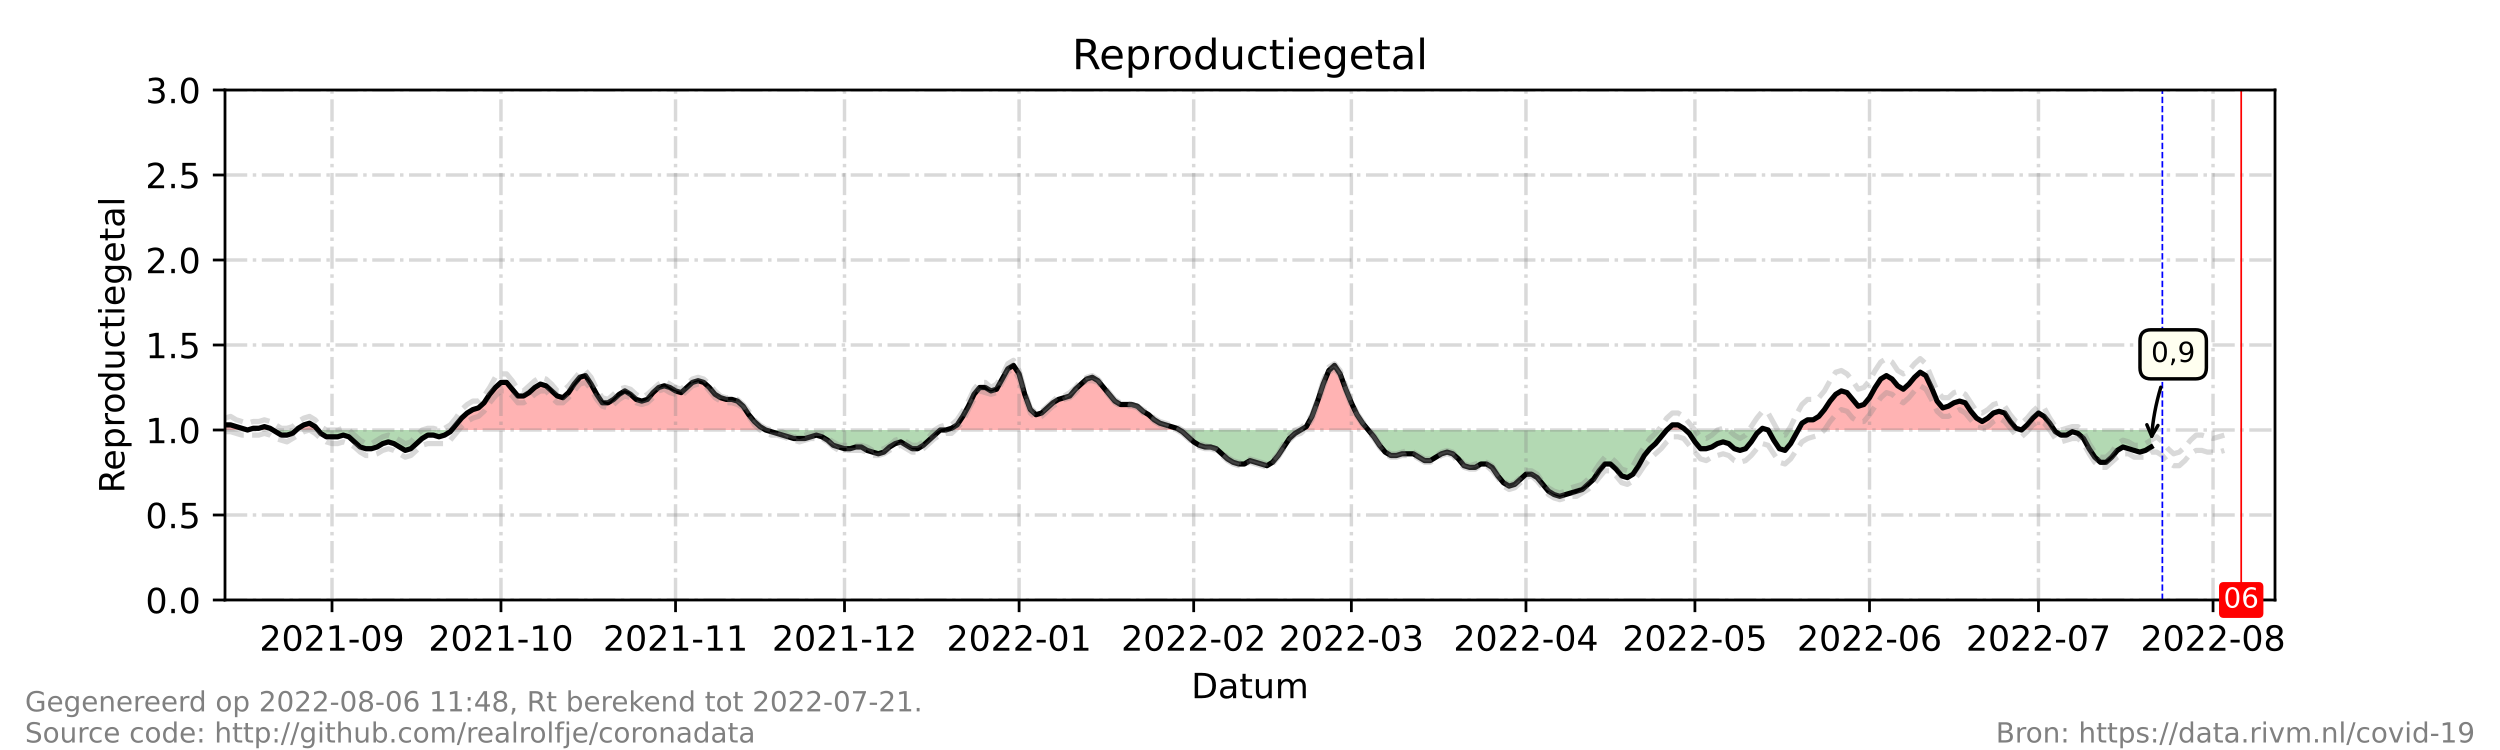 <?xml version="1.0" encoding="utf-8" standalone="no"?>
<!DOCTYPE svg PUBLIC "-//W3C//DTD SVG 1.1//EN"
  "http://www.w3.org/Graphics/SVG/1.1/DTD/svg11.dtd">
<!-- Created with matplotlib (https://matplotlib.org/) -->
<svg height="216pt" version="1.1" viewBox="0 0 720 216" width="720pt" xmlns="http://www.w3.org/2000/svg" xmlns:xlink="http://www.w3.org/1999/xlink">
 <defs>
  <style type="text/css">*{stroke-linecap:butt;stroke-linejoin:round;}</style>
 </defs>
 <g id="figure_1">
  <g id="patch_1">
   <path d="M 0 216 
L 720 216 
L 720 0 
L 0 0 
z
" style="fill:#ffffff;"/>
  </g>
  <g id="axes_1">
   <g id="patch_2">
    <path d="M 64.8 172.8 
L 655.2 172.8 
L 655.2 25.92 
L 64.8 25.92 
z
" style="fill:#ffffff;"/>
   </g>
   <g id="PolyCollection_1">
    <path clip-path="url(#p00190fdc7c)" d="M 64.8 123.84 
L 64.8 123.84 
L 66.422 123.84 
L 68.044 123.84 
L 69.666 123.84 
L 71.288 123.84 
L 69.666 123.35 
L 68.044 122.861 
L 66.422 122.371 
L 64.8 122.371 
z
" style="fill:#ff0000;fill-opacity:0.3;"/>
    <path clip-path="url(#p00190fdc7c)" d="M 71.288 123.84 
L 72.91 123.84 
L 74.532 123.84 
L 76.154 123.84 
L 77.776 123.84 
L 78.587 123.84 
L 77.776 123.35 
L 76.154 122.861 
L 74.532 123.35 
L 72.91 123.35 
z
" style="fill:#ff0000;fill-opacity:0.3;"/>
    <path clip-path="url(#p00190fdc7c)" d="M 85.345 123.84 
L 85.886 123.84 
L 87.508 123.84 
L 89.13 123.84 
L 90.752 123.84 
L 91.563 123.84 
L 90.752 122.861 
L 89.13 121.882 
L 87.508 122.371 
L 85.886 123.35 
z
" style="fill:#ff0000;fill-opacity:0.3;"/>
    <path clip-path="url(#p00190fdc7c)" d="M 130.085 123.84 
L 131.301 123.84 
L 132.923 123.84 
L 134.545 123.84 
L 136.167 123.84 
L 137.789 123.84 
L 139.411 123.84 
L 141.033 123.84 
L 142.655 123.84 
L 144.277 123.84 
L 145.899 123.84 
L 147.521 123.84 
L 149.143 123.84 
L 150.765 123.84 
L 152.387 123.84 
L 154.009 123.84 
L 155.631 123.84 
L 157.253 123.84 
L 158.875 123.84 
L 160.497 123.84 
L 162.119 123.84 
L 163.741 123.84 
L 165.363 123.84 
L 166.985 123.84 
L 168.607 123.84 
L 170.229 123.84 
L 171.851 123.84 
L 173.473 123.84 
L 175.095 123.84 
L 176.716 123.84 
L 178.338 123.84 
L 179.96 123.84 
L 181.582 123.84 
L 183.204 123.84 
L 184.826 123.84 
L 186.448 123.84 
L 188.07 123.84 
L 189.692 123.84 
L 191.314 123.84 
L 192.936 123.84 
L 194.558 123.84 
L 196.18 123.84 
L 197.802 123.84 
L 199.424 123.84 
L 201.046 123.84 
L 202.668 123.84 
L 204.29 123.84 
L 205.912 123.84 
L 207.534 123.84 
L 209.156 123.84 
L 210.778 123.84 
L 212.4 123.84 
L 214.022 123.84 
L 215.644 123.84 
L 217.266 123.84 
L 218.888 123.84 
L 220.51 123.84 
L 218.888 122.861 
L 217.266 121.392 
L 215.644 119.434 
L 214.022 116.986 
L 212.4 115.517 
L 210.778 115.027 
L 209.156 115.027 
L 207.534 114.538 
L 205.912 113.558 
L 204.29 111.6 
L 202.668 110.131 
L 201.046 109.642 
L 199.424 110.131 
L 197.802 111.6 
L 196.18 113.069 
L 194.558 112.579 
L 192.936 111.6 
L 191.314 111.11 
L 189.692 111.6 
L 188.07 113.069 
L 186.448 115.027 
L 184.826 115.517 
L 183.204 115.027 
L 181.582 113.558 
L 179.96 112.579 
L 178.338 113.558 
L 176.716 115.027 
L 175.095 116.006 
L 173.473 116.006 
L 171.851 113.558 
L 170.229 110.621 
L 168.607 108.173 
L 166.985 108.662 
L 165.363 110.621 
L 163.741 113.069 
L 162.119 114.538 
L 160.497 114.048 
L 158.875 112.579 
L 157.253 111.11 
L 155.631 110.621 
L 154.009 111.6 
L 152.387 113.069 
L 150.765 114.048 
L 149.143 114.048 
L 147.521 112.09 
L 145.899 110.131 
L 144.277 110.131 
L 142.655 111.6 
L 141.033 113.558 
L 139.411 116.006 
L 137.789 117.475 
L 136.167 117.965 
L 134.545 118.944 
L 132.923 120.413 
L 131.301 122.371 
z
" style="fill:#ff0000;fill-opacity:0.3;"/>
    <path clip-path="url(#p00190fdc7c)" d="M 272.413 123.84 
L 274.035 123.84 
L 275.657 123.84 
L 277.279 123.84 
L 278.901 123.84 
L 280.523 123.84 
L 282.145 123.84 
L 283.767 123.84 
L 285.389 123.84 
L 287.011 123.84 
L 288.633 123.84 
L 290.255 123.84 
L 291.877 123.84 
L 293.499 123.84 
L 295.121 123.84 
L 296.743 123.84 
L 298.365 123.84 
L 299.987 123.84 
L 301.609 123.84 
L 303.231 123.84 
L 304.853 123.84 
L 306.475 123.84 
L 308.097 123.84 
L 309.719 123.84 
L 311.341 123.84 
L 312.963 123.84 
L 314.585 123.84 
L 316.207 123.84 
L 317.829 123.84 
L 319.451 123.84 
L 321.073 123.84 
L 322.695 123.84 
L 324.316 123.84 
L 325.938 123.84 
L 327.56 123.84 
L 329.182 123.84 
L 330.804 123.84 
L 332.426 123.84 
L 334.048 123.84 
L 335.67 123.84 
L 337.292 123.84 
L 338.914 123.84 
L 339.725 123.84 
L 338.914 123.35 
L 337.292 122.861 
L 335.67 122.371 
L 334.048 121.882 
L 332.426 120.902 
L 330.804 119.434 
L 329.182 118.454 
L 327.56 116.986 
L 325.938 116.496 
L 324.316 116.496 
L 322.695 116.496 
L 321.073 115.517 
L 319.451 113.558 
L 317.829 111.6 
L 316.207 109.642 
L 314.585 108.662 
L 312.963 109.152 
L 311.341 110.621 
L 309.719 112.09 
L 308.097 114.048 
L 306.475 114.538 
L 304.853 115.027 
L 303.231 116.006 
L 301.609 117.475 
L 299.987 118.944 
L 298.365 119.434 
L 296.743 117.965 
L 295.121 113.558 
L 293.499 107.683 
L 291.877 105.235 
L 290.255 106.214 
L 288.633 109.152 
L 287.011 112.09 
L 285.389 112.579 
L 283.767 111.6 
L 282.145 111.6 
L 280.523 113.558 
L 278.901 116.986 
L 277.279 119.923 
L 275.657 122.371 
L 274.035 123.35 
z
" style="fill:#ff0000;fill-opacity:0.3;"/>
    <path clip-path="url(#p00190fdc7c)" d="M 374.598 123.84 
L 376.22 123.84 
L 377.842 123.84 
L 379.464 123.84 
L 381.086 123.84 
L 382.708 123.84 
L 384.33 123.84 
L 385.952 123.84 
L 387.574 123.84 
L 389.196 123.84 
L 390.818 123.84 
L 392.44 123.84 
L 394.062 123.84 
L 392.44 121.882 
L 390.818 119.434 
L 389.196 116.006 
L 387.574 112.09 
L 385.952 107.683 
L 384.33 105.235 
L 382.708 106.704 
L 381.086 110.621 
L 379.464 115.517 
L 377.842 119.923 
L 376.22 122.861 
z
" style="fill:#ff0000;fill-opacity:0.3;"/>
    <path clip-path="url(#p00190fdc7c)" d="M 480.026 123.84 
L 481.648 123.84 
L 483.27 123.84 
L 484.892 123.84 
L 485.433 123.84 
L 484.892 123.35 
L 483.27 122.371 
L 481.648 122.371 
z
" style="fill:#ff0000;fill-opacity:0.3;"/>
    <path clip-path="url(#p00190fdc7c)" d="M 507.059 123.84 
L 507.6 123.84 
L 509.222 123.84 
L 507.6 123.35 
z
" style="fill:#ff0000;fill-opacity:0.3;"/>
    <path clip-path="url(#p00190fdc7c)" d="M 517.873 123.84 
L 518.954 123.84 
L 520.576 123.84 
L 522.198 123.84 
L 523.82 123.84 
L 525.442 123.84 
L 527.064 123.84 
L 528.686 123.84 
L 530.308 123.84 
L 531.93 123.84 
L 533.552 123.84 
L 535.174 123.84 
L 536.796 123.84 
L 538.418 123.84 
L 540.04 123.84 
L 541.662 123.84 
L 543.284 123.84 
L 544.905 123.84 
L 546.527 123.84 
L 548.149 123.84 
L 549.771 123.84 
L 551.393 123.84 
L 553.015 123.84 
L 554.637 123.84 
L 556.259 123.84 
L 557.881 123.84 
L 559.503 123.84 
L 561.125 123.84 
L 562.747 123.84 
L 564.369 123.84 
L 565.991 123.84 
L 567.613 123.84 
L 569.235 123.84 
L 570.857 123.84 
L 572.479 123.84 
L 574.101 123.84 
L 575.723 123.84 
L 577.345 123.84 
L 578.967 123.84 
L 580.589 123.84 
L 582.211 123.84 
L 580.589 123.35 
L 578.967 121.392 
L 577.345 118.944 
L 575.723 118.454 
L 574.101 118.944 
L 572.479 120.413 
L 570.857 121.392 
L 569.235 120.413 
L 567.613 118.454 
L 565.991 116.006 
L 564.369 115.517 
L 562.747 116.006 
L 561.125 116.986 
L 559.503 117.475 
L 557.881 115.517 
L 556.259 111.6 
L 554.637 108.173 
L 553.015 107.194 
L 551.393 108.662 
L 549.771 110.621 
L 548.149 112.09 
L 546.527 111.11 
L 544.905 109.152 
L 543.284 108.173 
L 541.662 109.152 
L 540.04 111.6 
L 538.418 114.538 
L 536.796 116.496 
L 535.174 116.986 
L 533.552 115.027 
L 531.93 113.069 
L 530.308 112.579 
L 528.686 113.558 
L 527.064 115.517 
L 525.442 117.965 
L 523.82 119.923 
L 522.198 120.902 
L 520.576 120.902 
L 518.954 121.882 
z
" style="fill:#ff0000;fill-opacity:0.3;"/>
    <path clip-path="url(#p00190fdc7c)" d="M 582.211 123.84 
L 583.833 123.84 
L 585.455 123.84 
L 587.077 123.84 
L 588.699 123.84 
L 590.321 123.84 
L 591.618 123.84 
L 590.321 121.882 
L 588.699 119.923 
L 587.077 118.944 
L 585.455 120.413 
L 583.833 122.371 
z
" style="fill:#ff0000;fill-opacity:0.3;"/>
   </g>
   <g id="PolyCollection_2">
    <path clip-path="url(#p00190fdc7c)" d="M 71.288 123.84 
L 71.288 123.84 
L 71.288 123.84 
L 71.288 123.84 
z
" style="fill:#008000;fill-opacity:0.3;"/>
    <path clip-path="url(#p00190fdc7c)" d="M 78.587 123.84 
L 79.398 123.84 
L 81.02 123.84 
L 82.642 123.84 
L 84.264 123.84 
L 85.345 123.84 
L 84.264 124.819 
L 82.642 125.309 
L 81.02 125.309 
L 79.398 124.33 
z
" style="fill:#008000;fill-opacity:0.3;"/>
    <path clip-path="url(#p00190fdc7c)" d="M 91.563 123.84 
L 92.374 123.84 
L 93.996 123.84 
L 95.618 123.84 
L 97.24 123.84 
L 98.862 123.84 
L 100.484 123.84 
L 102.105 123.84 
L 103.727 123.84 
L 105.349 123.84 
L 106.971 123.84 
L 108.593 123.84 
L 110.215 123.84 
L 111.837 123.84 
L 113.459 123.84 
L 115.081 123.84 
L 116.703 123.84 
L 118.325 123.84 
L 119.947 123.84 
L 121.569 123.84 
L 123.191 123.84 
L 124.813 123.84 
L 126.435 123.84 
L 128.057 123.84 
L 129.679 123.84 
L 130.085 123.84 
L 129.679 124.33 
L 128.057 125.309 
L 126.435 125.798 
L 124.813 125.309 
L 123.191 125.309 
L 121.569 126.288 
L 119.947 127.757 
L 118.325 129.226 
L 116.703 129.715 
L 115.081 128.736 
L 113.459 127.757 
L 111.837 127.267 
L 110.215 127.757 
L 108.593 128.736 
L 106.971 129.226 
L 105.349 129.226 
L 103.727 128.736 
L 102.105 127.267 
L 100.484 125.798 
L 98.862 125.309 
L 97.24 125.798 
L 95.618 125.798 
L 93.996 125.798 
L 92.374 124.819 
z
" style="fill:#008000;fill-opacity:0.3;"/>
    <path clip-path="url(#p00190fdc7c)" d="M 220.51 123.84 
L 220.51 123.84 
L 222.132 123.84 
L 223.754 123.84 
L 225.376 123.84 
L 226.998 123.84 
L 228.62 123.84 
L 230.242 123.84 
L 231.864 123.84 
L 233.486 123.84 
L 235.108 123.84 
L 236.73 123.84 
L 238.352 123.84 
L 239.974 123.84 
L 241.596 123.84 
L 243.218 123.84 
L 244.84 123.84 
L 246.462 123.84 
L 248.084 123.84 
L 249.705 123.84 
L 251.327 123.84 
L 252.949 123.84 
L 254.571 123.84 
L 256.193 123.84 
L 257.815 123.84 
L 259.437 123.84 
L 261.059 123.84 
L 262.681 123.84 
L 264.303 123.84 
L 265.925 123.84 
L 267.547 123.84 
L 269.169 123.84 
L 270.791 123.84 
L 272.413 123.84 
L 272.413 123.84 
L 272.413 123.84 
L 270.791 123.84 
L 269.169 125.309 
L 267.547 126.778 
L 265.925 128.246 
L 264.303 129.226 
L 262.681 129.226 
L 261.059 128.246 
L 259.437 127.267 
L 257.815 127.757 
L 256.193 128.736 
L 254.571 130.205 
L 252.949 130.694 
L 251.327 130.205 
L 249.705 129.715 
L 248.084 128.736 
L 246.462 128.736 
L 244.84 129.226 
L 243.218 129.226 
L 241.596 128.736 
L 239.974 128.246 
L 238.352 126.778 
L 236.73 125.798 
L 235.108 125.309 
L 233.486 125.798 
L 231.864 126.288 
L 230.242 126.288 
L 228.62 126.288 
L 226.998 125.798 
L 225.376 125.309 
L 223.754 124.819 
L 222.132 124.33 
L 220.51 123.84 
z
" style="fill:#008000;fill-opacity:0.3;"/>
    <path clip-path="url(#p00190fdc7c)" d="M 339.725 123.84 
L 340.536 123.84 
L 342.158 123.84 
L 343.78 123.84 
L 345.402 123.84 
L 347.024 123.84 
L 348.646 123.84 
L 350.268 123.84 
L 351.89 123.84 
L 353.512 123.84 
L 355.134 123.84 
L 356.756 123.84 
L 358.378 123.84 
L 360 123.84 
L 361.622 123.84 
L 363.244 123.84 
L 364.866 123.84 
L 366.488 123.84 
L 368.11 123.84 
L 369.732 123.84 
L 371.354 123.84 
L 372.976 123.84 
L 374.598 123.84 
L 374.598 123.84 
L 374.598 123.84 
L 372.976 124.819 
L 371.354 126.288 
L 369.732 128.736 
L 368.11 131.184 
L 366.488 133.142 
L 364.866 134.122 
L 363.244 133.632 
L 361.622 133.142 
L 360 132.653 
L 358.378 133.632 
L 356.756 133.632 
L 355.134 133.142 
L 353.512 132.163 
L 351.89 130.694 
L 350.268 129.226 
L 348.646 128.736 
L 347.024 128.736 
L 345.402 128.246 
L 343.78 127.267 
L 342.158 125.798 
L 340.536 124.33 
z
" style="fill:#008000;fill-opacity:0.3;"/>
    <path clip-path="url(#p00190fdc7c)" d="M 394.062 123.84 
L 394.062 123.84 
L 395.684 123.84 
L 397.305 123.84 
L 398.927 123.84 
L 400.549 123.84 
L 402.171 123.84 
L 403.793 123.84 
L 405.415 123.84 
L 407.037 123.84 
L 408.659 123.84 
L 410.281 123.84 
L 411.903 123.84 
L 413.525 123.84 
L 415.147 123.84 
L 416.769 123.84 
L 418.391 123.84 
L 420.013 123.84 
L 421.635 123.84 
L 423.257 123.84 
L 424.879 123.84 
L 426.501 123.84 
L 428.123 123.84 
L 429.745 123.84 
L 431.367 123.84 
L 432.989 123.84 
L 434.611 123.84 
L 436.233 123.84 
L 437.855 123.84 
L 439.477 123.84 
L 441.099 123.84 
L 442.721 123.84 
L 444.343 123.84 
L 445.965 123.84 
L 447.587 123.84 
L 449.209 123.84 
L 450.831 123.84 
L 452.453 123.84 
L 454.075 123.84 
L 455.697 123.84 
L 457.319 123.84 
L 458.941 123.84 
L 460.563 123.84 
L 462.185 123.84 
L 463.807 123.84 
L 465.429 123.84 
L 467.051 123.84 
L 468.673 123.84 
L 470.295 123.84 
L 471.916 123.84 
L 473.538 123.84 
L 475.16 123.84 
L 476.782 123.84 
L 478.404 123.84 
L 480.026 123.84 
L 480.026 123.84 
L 480.026 123.84 
L 478.404 125.798 
L 476.782 127.757 
L 475.16 129.226 
L 473.538 131.184 
L 471.916 134.122 
L 470.295 136.57 
L 468.673 137.549 
L 467.051 137.059 
L 465.429 135.101 
L 463.807 133.632 
L 462.185 133.632 
L 460.563 135.59 
L 458.941 138.038 
L 457.319 139.507 
L 455.697 140.976 
L 454.075 141.466 
L 452.453 141.955 
L 450.831 142.445 
L 449.209 142.934 
L 447.587 142.445 
L 445.965 141.466 
L 444.343 139.507 
L 442.721 137.549 
L 441.099 136.57 
L 439.477 136.57 
L 437.855 138.038 
L 436.233 139.507 
L 434.611 139.997 
L 432.989 139.018 
L 431.367 137.059 
L 429.745 134.611 
L 428.123 133.632 
L 426.501 133.632 
L 424.879 134.611 
L 423.257 134.611 
L 421.635 134.122 
L 420.013 132.163 
L 418.391 130.694 
L 416.769 130.205 
L 415.147 130.694 
L 413.525 131.674 
L 411.903 132.653 
L 410.281 132.653 
L 408.659 131.674 
L 407.037 130.694 
L 405.415 130.694 
L 403.793 130.694 
L 402.171 131.184 
L 400.549 131.184 
L 398.927 130.205 
L 397.305 128.246 
L 395.684 125.798 
L 394.062 123.84 
z
" style="fill:#008000;fill-opacity:0.3;"/>
    <path clip-path="url(#p00190fdc7c)" d="M 485.433 123.84 
L 486.514 123.84 
L 488.136 123.84 
L 489.758 123.84 
L 491.38 123.84 
L 493.002 123.84 
L 494.624 123.84 
L 496.246 123.84 
L 497.868 123.84 
L 499.49 123.84 
L 501.112 123.84 
L 502.734 123.84 
L 504.356 123.84 
L 505.978 123.84 
L 507.059 123.84 
L 505.978 124.819 
L 504.356 127.267 
L 502.734 129.226 
L 501.112 129.715 
L 499.49 129.226 
L 497.868 127.757 
L 496.246 127.267 
L 494.624 127.757 
L 493.002 128.736 
L 491.38 129.226 
L 489.758 129.226 
L 488.136 127.267 
L 486.514 124.819 
z
" style="fill:#008000;fill-opacity:0.3;"/>
    <path clip-path="url(#p00190fdc7c)" d="M 509.222 123.84 
L 509.222 123.84 
L 510.844 123.84 
L 512.466 123.84 
L 514.088 123.84 
L 515.71 123.84 
L 517.332 123.84 
L 517.873 123.84 
L 517.332 124.819 
L 515.71 127.757 
L 514.088 129.715 
L 512.466 129.226 
L 510.844 126.778 
L 509.222 123.84 
z
" style="fill:#008000;fill-opacity:0.3;"/>
    <path clip-path="url(#p00190fdc7c)" d="M 582.211 123.84 
L 582.211 123.84 
L 582.211 123.84 
L 582.211 123.84 
z
" style="fill:#008000;fill-opacity:0.3;"/>
    <path clip-path="url(#p00190fdc7c)" d="M 591.618 123.84 
L 591.943 123.84 
L 593.565 123.84 
L 595.187 123.84 
L 596.809 123.84 
L 598.431 123.84 
L 600.053 123.84 
L 601.675 123.84 
L 603.297 123.84 
L 604.919 123.84 
L 606.541 123.84 
L 608.163 123.84 
L 609.785 123.84 
L 611.407 123.84 
L 613.029 123.84 
L 614.651 123.84 
L 616.273 123.84 
L 617.895 123.84 
L 619.516 123.84 
L 619.516 123.84 
L 619.516 128.736 
L 617.895 129.715 
L 616.273 130.205 
L 614.651 129.715 
L 613.029 129.226 
L 611.407 128.736 
L 609.785 129.715 
L 608.163 131.674 
L 606.541 133.142 
L 604.919 133.142 
L 603.297 131.674 
L 601.675 129.226 
L 600.053 126.288 
L 598.431 124.819 
L 596.809 124.33 
L 595.187 125.309 
L 593.565 125.309 
L 591.943 124.33 
z
" style="fill:#008000;fill-opacity:0.3;"/>
   </g>
   <g id="matplotlib.axis_1">
    <g id="xtick_1">
     <g id="line2d_1">
      <path clip-path="url(#p00190fdc7c)" d="M 95.618 172.8 
L 95.618 25.92 
" style="fill:none;stroke:#808080;stroke-dasharray:6.4,1.6,1,1.6;stroke-dashoffset:0;stroke-opacity:0.3;"/>
     </g>
     <g id="line2d_2">
      <defs>
       <path d="M 0 0 
L 0 3.5 
" id="m64dc88dc1d" style="stroke:#000000;stroke-width:0.8;"/>
      </defs>
      <g>
       <use style="stroke:#000000;stroke-width:0.8;" x="95.618" xlink:href="#m64dc88dc1d" y="172.8"/>
      </g>
     </g>
     <g id="text_1">
      <!-- 2021-09 -->
      <g transform="translate(74.726 187.398)scale(0.1 -0.1)">
       <defs>
        <path d="M 19.188 8.297 
L 53.609 8.297 
L 53.609 0 
L 7.328 0 
L 7.328 8.297 
Q 12.938 14.109 22.625 23.891 
Q 32.328 33.688 34.812 36.531 
Q 39.547 41.844 41.422 45.531 
Q 43.312 49.219 43.312 52.781 
Q 43.312 58.594 39.234 62.25 
Q 35.156 65.922 28.609 65.922 
Q 23.969 65.922 18.812 64.312 
Q 13.672 62.703 7.812 59.422 
L 7.812 69.391 
Q 13.766 71.781 18.938 73 
Q 24.125 74.219 28.422 74.219 
Q 39.75 74.219 46.484 68.547 
Q 53.219 62.891 53.219 53.422 
Q 53.219 48.922 51.531 44.891 
Q 49.859 40.875 45.406 35.406 
Q 44.188 33.984 37.641 27.219 
Q 31.109 20.453 19.188 8.297 
z
" id="DejaVuSans-50"/>
        <path d="M 31.781 66.406 
Q 24.172 66.406 20.328 58.906 
Q 16.5 51.422 16.5 36.375 
Q 16.5 21.391 20.328 13.891 
Q 24.172 6.391 31.781 6.391 
Q 39.453 6.391 43.281 13.891 
Q 47.125 21.391 47.125 36.375 
Q 47.125 51.422 43.281 58.906 
Q 39.453 66.406 31.781 66.406 
z
M 31.781 74.219 
Q 44.047 74.219 50.516 64.516 
Q 56.984 54.828 56.984 36.375 
Q 56.984 17.969 50.516 8.266 
Q 44.047 -1.422 31.781 -1.422 
Q 19.531 -1.422 13.062 8.266 
Q 6.594 17.969 6.594 36.375 
Q 6.594 54.828 13.062 64.516 
Q 19.531 74.219 31.781 74.219 
z
" id="DejaVuSans-48"/>
        <path d="M 12.406 8.297 
L 28.516 8.297 
L 28.516 63.922 
L 10.984 60.406 
L 10.984 69.391 
L 28.422 72.906 
L 38.281 72.906 
L 38.281 8.297 
L 54.391 8.297 
L 54.391 0 
L 12.406 0 
z
" id="DejaVuSans-49"/>
        <path d="M 4.891 31.391 
L 31.203 31.391 
L 31.203 23.391 
L 4.891 23.391 
z
" id="DejaVuSans-45"/>
        <path d="M 10.984 1.516 
L 10.984 10.5 
Q 14.703 8.734 18.5 7.812 
Q 22.312 6.891 25.984 6.891 
Q 35.75 6.891 40.891 13.453 
Q 46.047 20.016 46.781 33.406 
Q 43.953 29.203 39.594 26.953 
Q 35.25 24.703 29.984 24.703 
Q 19.047 24.703 12.672 31.312 
Q 6.297 37.938 6.297 49.422 
Q 6.297 60.641 12.938 67.422 
Q 19.578 74.219 30.609 74.219 
Q 43.266 74.219 49.922 64.516 
Q 56.594 54.828 56.594 36.375 
Q 56.594 19.141 48.406 8.859 
Q 40.234 -1.422 26.422 -1.422 
Q 22.703 -1.422 18.891 -0.688 
Q 15.094 0.047 10.984 1.516 
z
M 30.609 32.422 
Q 37.25 32.422 41.125 36.953 
Q 45.016 41.5 45.016 49.422 
Q 45.016 57.281 41.125 61.844 
Q 37.25 66.406 30.609 66.406 
Q 23.969 66.406 20.094 61.844 
Q 16.219 57.281 16.219 49.422 
Q 16.219 41.5 20.094 36.953 
Q 23.969 32.422 30.609 32.422 
z
" id="DejaVuSans-57"/>
       </defs>
       <use xlink:href="#DejaVuSans-50"/>
       <use x="63.623" xlink:href="#DejaVuSans-48"/>
       <use x="127.246" xlink:href="#DejaVuSans-50"/>
       <use x="190.869" xlink:href="#DejaVuSans-49"/>
       <use x="254.492" xlink:href="#DejaVuSans-45"/>
       <use x="290.576" xlink:href="#DejaVuSans-48"/>
       <use x="354.199" xlink:href="#DejaVuSans-57"/>
      </g>
     </g>
    </g>
    <g id="xtick_2">
     <g id="line2d_3">
      <path clip-path="url(#p00190fdc7c)" d="M 144.277 172.8 
L 144.277 25.92 
" style="fill:none;stroke:#808080;stroke-dasharray:6.4,1.6,1,1.6;stroke-dashoffset:0;stroke-opacity:0.3;"/>
     </g>
     <g id="line2d_4">
      <g>
       <use style="stroke:#000000;stroke-width:0.8;" x="144.277" xlink:href="#m64dc88dc1d" y="172.8"/>
      </g>
     </g>
     <g id="text_2">
      <!-- 2021-10 -->
      <g transform="translate(123.386 187.398)scale(0.1 -0.1)">
       <use xlink:href="#DejaVuSans-50"/>
       <use x="63.623" xlink:href="#DejaVuSans-48"/>
       <use x="127.246" xlink:href="#DejaVuSans-50"/>
       <use x="190.869" xlink:href="#DejaVuSans-49"/>
       <use x="254.492" xlink:href="#DejaVuSans-45"/>
       <use x="290.576" xlink:href="#DejaVuSans-49"/>
       <use x="354.199" xlink:href="#DejaVuSans-48"/>
      </g>
     </g>
    </g>
    <g id="xtick_3">
     <g id="line2d_5">
      <path clip-path="url(#p00190fdc7c)" d="M 194.558 172.8 
L 194.558 25.92 
" style="fill:none;stroke:#808080;stroke-dasharray:6.4,1.6,1,1.6;stroke-dashoffset:0;stroke-opacity:0.3;"/>
     </g>
     <g id="line2d_6">
      <g>
       <use style="stroke:#000000;stroke-width:0.8;" x="194.558" xlink:href="#m64dc88dc1d" y="172.8"/>
      </g>
     </g>
     <g id="text_3">
      <!-- 2021-11 -->
      <g transform="translate(173.667 187.398)scale(0.1 -0.1)">
       <use xlink:href="#DejaVuSans-50"/>
       <use x="63.623" xlink:href="#DejaVuSans-48"/>
       <use x="127.246" xlink:href="#DejaVuSans-50"/>
       <use x="190.869" xlink:href="#DejaVuSans-49"/>
       <use x="254.492" xlink:href="#DejaVuSans-45"/>
       <use x="290.576" xlink:href="#DejaVuSans-49"/>
       <use x="354.199" xlink:href="#DejaVuSans-49"/>
      </g>
     </g>
    </g>
    <g id="xtick_4">
     <g id="line2d_7">
      <path clip-path="url(#p00190fdc7c)" d="M 243.218 172.8 
L 243.218 25.92 
" style="fill:none;stroke:#808080;stroke-dasharray:6.4,1.6,1,1.6;stroke-dashoffset:0;stroke-opacity:0.3;"/>
     </g>
     <g id="line2d_8">
      <g>
       <use style="stroke:#000000;stroke-width:0.8;" x="243.218" xlink:href="#m64dc88dc1d" y="172.8"/>
      </g>
     </g>
     <g id="text_4">
      <!-- 2021-12 -->
      <g transform="translate(222.326 187.398)scale(0.1 -0.1)">
       <use xlink:href="#DejaVuSans-50"/>
       <use x="63.623" xlink:href="#DejaVuSans-48"/>
       <use x="127.246" xlink:href="#DejaVuSans-50"/>
       <use x="190.869" xlink:href="#DejaVuSans-49"/>
       <use x="254.492" xlink:href="#DejaVuSans-45"/>
       <use x="290.576" xlink:href="#DejaVuSans-49"/>
       <use x="354.199" xlink:href="#DejaVuSans-50"/>
      </g>
     </g>
    </g>
    <g id="xtick_5">
     <g id="line2d_9">
      <path clip-path="url(#p00190fdc7c)" d="M 293.499 172.8 
L 293.499 25.92 
" style="fill:none;stroke:#808080;stroke-dasharray:6.4,1.6,1,1.6;stroke-dashoffset:0;stroke-opacity:0.3;"/>
     </g>
     <g id="line2d_10">
      <g>
       <use style="stroke:#000000;stroke-width:0.8;" x="293.499" xlink:href="#m64dc88dc1d" y="172.8"/>
      </g>
     </g>
     <g id="text_5">
      <!-- 2022-01 -->
      <g transform="translate(272.607 187.398)scale(0.1 -0.1)">
       <use xlink:href="#DejaVuSans-50"/>
       <use x="63.623" xlink:href="#DejaVuSans-48"/>
       <use x="127.246" xlink:href="#DejaVuSans-50"/>
       <use x="190.869" xlink:href="#DejaVuSans-50"/>
       <use x="254.492" xlink:href="#DejaVuSans-45"/>
       <use x="290.576" xlink:href="#DejaVuSans-48"/>
       <use x="354.199" xlink:href="#DejaVuSans-49"/>
      </g>
     </g>
    </g>
    <g id="xtick_6">
     <g id="line2d_11">
      <path clip-path="url(#p00190fdc7c)" d="M 343.78 172.8 
L 343.78 25.92 
" style="fill:none;stroke:#808080;stroke-dasharray:6.4,1.6,1,1.6;stroke-dashoffset:0;stroke-opacity:0.3;"/>
     </g>
     <g id="line2d_12">
      <g>
       <use style="stroke:#000000;stroke-width:0.8;" x="343.78" xlink:href="#m64dc88dc1d" y="172.8"/>
      </g>
     </g>
     <g id="text_6">
      <!-- 2022-02 -->
      <g transform="translate(322.889 187.398)scale(0.1 -0.1)">
       <use xlink:href="#DejaVuSans-50"/>
       <use x="63.623" xlink:href="#DejaVuSans-48"/>
       <use x="127.246" xlink:href="#DejaVuSans-50"/>
       <use x="190.869" xlink:href="#DejaVuSans-50"/>
       <use x="254.492" xlink:href="#DejaVuSans-45"/>
       <use x="290.576" xlink:href="#DejaVuSans-48"/>
       <use x="354.199" xlink:href="#DejaVuSans-50"/>
      </g>
     </g>
    </g>
    <g id="xtick_7">
     <g id="line2d_13">
      <path clip-path="url(#p00190fdc7c)" d="M 389.196 172.8 
L 389.196 25.92 
" style="fill:none;stroke:#808080;stroke-dasharray:6.4,1.6,1,1.6;stroke-dashoffset:0;stroke-opacity:0.3;"/>
     </g>
     <g id="line2d_14">
      <g>
       <use style="stroke:#000000;stroke-width:0.8;" x="389.196" xlink:href="#m64dc88dc1d" y="172.8"/>
      </g>
     </g>
     <g id="text_7">
      <!-- 2022-03 -->
      <g transform="translate(368.304 187.398)scale(0.1 -0.1)">
       <defs>
        <path d="M 40.578 39.312 
Q 47.656 37.797 51.625 33 
Q 55.609 28.219 55.609 21.188 
Q 55.609 10.406 48.188 4.484 
Q 40.766 -1.422 27.094 -1.422 
Q 22.516 -1.422 17.656 -0.516 
Q 12.797 0.391 7.625 2.203 
L 7.625 11.719 
Q 11.719 9.328 16.594 8.109 
Q 21.484 6.891 26.812 6.891 
Q 36.078 6.891 40.938 10.547 
Q 45.797 14.203 45.797 21.188 
Q 45.797 27.641 41.281 31.266 
Q 36.766 34.906 28.719 34.906 
L 20.219 34.906 
L 20.219 43.016 
L 29.109 43.016 
Q 36.375 43.016 40.234 45.922 
Q 44.094 48.828 44.094 54.297 
Q 44.094 59.906 40.109 62.906 
Q 36.141 65.922 28.719 65.922 
Q 24.656 65.922 20.016 65.031 
Q 15.375 64.156 9.812 62.312 
L 9.812 71.094 
Q 15.438 72.656 20.344 73.438 
Q 25.25 74.219 29.594 74.219 
Q 40.828 74.219 47.359 69.109 
Q 53.906 64.016 53.906 55.328 
Q 53.906 49.266 50.438 45.094 
Q 46.969 40.922 40.578 39.312 
z
" id="DejaVuSans-51"/>
       </defs>
       <use xlink:href="#DejaVuSans-50"/>
       <use x="63.623" xlink:href="#DejaVuSans-48"/>
       <use x="127.246" xlink:href="#DejaVuSans-50"/>
       <use x="190.869" xlink:href="#DejaVuSans-50"/>
       <use x="254.492" xlink:href="#DejaVuSans-45"/>
       <use x="290.576" xlink:href="#DejaVuSans-48"/>
       <use x="354.199" xlink:href="#DejaVuSans-51"/>
      </g>
     </g>
    </g>
    <g id="xtick_8">
     <g id="line2d_15">
      <path clip-path="url(#p00190fdc7c)" d="M 439.477 172.8 
L 439.477 25.92 
" style="fill:none;stroke:#808080;stroke-dasharray:6.4,1.6,1,1.6;stroke-dashoffset:0;stroke-opacity:0.3;"/>
     </g>
     <g id="line2d_16">
      <g>
       <use style="stroke:#000000;stroke-width:0.8;" x="439.477" xlink:href="#m64dc88dc1d" y="172.8"/>
      </g>
     </g>
     <g id="text_8">
      <!-- 2022-04 -->
      <g transform="translate(418.586 187.398)scale(0.1 -0.1)">
       <defs>
        <path d="M 37.797 64.312 
L 12.891 25.391 
L 37.797 25.391 
z
M 35.203 72.906 
L 47.609 72.906 
L 47.609 25.391 
L 58.016 25.391 
L 58.016 17.188 
L 47.609 17.188 
L 47.609 0 
L 37.797 0 
L 37.797 17.188 
L 4.891 17.188 
L 4.891 26.703 
z
" id="DejaVuSans-52"/>
       </defs>
       <use xlink:href="#DejaVuSans-50"/>
       <use x="63.623" xlink:href="#DejaVuSans-48"/>
       <use x="127.246" xlink:href="#DejaVuSans-50"/>
       <use x="190.869" xlink:href="#DejaVuSans-50"/>
       <use x="254.492" xlink:href="#DejaVuSans-45"/>
       <use x="290.576" xlink:href="#DejaVuSans-48"/>
       <use x="354.199" xlink:href="#DejaVuSans-52"/>
      </g>
     </g>
    </g>
    <g id="xtick_9">
     <g id="line2d_17">
      <path clip-path="url(#p00190fdc7c)" d="M 488.136 172.8 
L 488.136 25.92 
" style="fill:none;stroke:#808080;stroke-dasharray:6.4,1.6,1,1.6;stroke-dashoffset:0;stroke-opacity:0.3;"/>
     </g>
     <g id="line2d_18">
      <g>
       <use style="stroke:#000000;stroke-width:0.8;" x="488.136" xlink:href="#m64dc88dc1d" y="172.8"/>
      </g>
     </g>
     <g id="text_9">
      <!-- 2022-05 -->
      <g transform="translate(467.245 187.398)scale(0.1 -0.1)">
       <defs>
        <path d="M 10.797 72.906 
L 49.516 72.906 
L 49.516 64.594 
L 19.828 64.594 
L 19.828 46.734 
Q 21.969 47.469 24.109 47.828 
Q 26.266 48.188 28.422 48.188 
Q 40.625 48.188 47.75 41.5 
Q 54.891 34.812 54.891 23.391 
Q 54.891 11.625 47.562 5.094 
Q 40.234 -1.422 26.906 -1.422 
Q 22.312 -1.422 17.547 -0.641 
Q 12.797 0.141 7.719 1.703 
L 7.719 11.625 
Q 12.109 9.234 16.797 8.062 
Q 21.484 6.891 26.703 6.891 
Q 35.156 6.891 40.078 11.328 
Q 45.016 15.766 45.016 23.391 
Q 45.016 31 40.078 35.438 
Q 35.156 39.891 26.703 39.891 
Q 22.75 39.891 18.812 39.016 
Q 14.891 38.141 10.797 36.281 
z
" id="DejaVuSans-53"/>
       </defs>
       <use xlink:href="#DejaVuSans-50"/>
       <use x="63.623" xlink:href="#DejaVuSans-48"/>
       <use x="127.246" xlink:href="#DejaVuSans-50"/>
       <use x="190.869" xlink:href="#DejaVuSans-50"/>
       <use x="254.492" xlink:href="#DejaVuSans-45"/>
       <use x="290.576" xlink:href="#DejaVuSans-48"/>
       <use x="354.199" xlink:href="#DejaVuSans-53"/>
      </g>
     </g>
    </g>
    <g id="xtick_10">
     <g id="line2d_19">
      <path clip-path="url(#p00190fdc7c)" d="M 538.418 172.8 
L 538.418 25.92 
" style="fill:none;stroke:#808080;stroke-dasharray:6.4,1.6,1,1.6;stroke-dashoffset:0;stroke-opacity:0.3;"/>
     </g>
     <g id="line2d_20">
      <g>
       <use style="stroke:#000000;stroke-width:0.8;" x="538.418" xlink:href="#m64dc88dc1d" y="172.8"/>
      </g>
     </g>
     <g id="text_10">
      <!-- 2022-06 -->
      <g transform="translate(517.526 187.398)scale(0.1 -0.1)">
       <defs>
        <path d="M 33.016 40.375 
Q 26.375 40.375 22.484 35.828 
Q 18.609 31.297 18.609 23.391 
Q 18.609 15.531 22.484 10.953 
Q 26.375 6.391 33.016 6.391 
Q 39.656 6.391 43.531 10.953 
Q 47.406 15.531 47.406 23.391 
Q 47.406 31.297 43.531 35.828 
Q 39.656 40.375 33.016 40.375 
z
M 52.594 71.297 
L 52.594 62.312 
Q 48.875 64.062 45.094 64.984 
Q 41.312 65.922 37.594 65.922 
Q 27.828 65.922 22.672 59.328 
Q 17.531 52.734 16.797 39.406 
Q 19.672 43.656 24.016 45.922 
Q 28.375 48.188 33.594 48.188 
Q 44.578 48.188 50.953 41.516 
Q 57.328 34.859 57.328 23.391 
Q 57.328 12.156 50.688 5.359 
Q 44.047 -1.422 33.016 -1.422 
Q 20.359 -1.422 13.672 8.266 
Q 6.984 17.969 6.984 36.375 
Q 6.984 53.656 15.188 63.938 
Q 23.391 74.219 37.203 74.219 
Q 40.922 74.219 44.703 73.484 
Q 48.484 72.75 52.594 71.297 
z
" id="DejaVuSans-54"/>
       </defs>
       <use xlink:href="#DejaVuSans-50"/>
       <use x="63.623" xlink:href="#DejaVuSans-48"/>
       <use x="127.246" xlink:href="#DejaVuSans-50"/>
       <use x="190.869" xlink:href="#DejaVuSans-50"/>
       <use x="254.492" xlink:href="#DejaVuSans-45"/>
       <use x="290.576" xlink:href="#DejaVuSans-48"/>
       <use x="354.199" xlink:href="#DejaVuSans-54"/>
      </g>
     </g>
    </g>
    <g id="xtick_11">
     <g id="line2d_21">
      <path clip-path="url(#p00190fdc7c)" d="M 587.077 172.8 
L 587.077 25.92 
" style="fill:none;stroke:#808080;stroke-dasharray:6.4,1.6,1,1.6;stroke-dashoffset:0;stroke-opacity:0.3;"/>
     </g>
     <g id="line2d_22">
      <g>
       <use style="stroke:#000000;stroke-width:0.8;" x="587.077" xlink:href="#m64dc88dc1d" y="172.8"/>
      </g>
     </g>
     <g id="text_11">
      <!-- 2022-07 -->
      <g transform="translate(566.186 187.398)scale(0.1 -0.1)">
       <defs>
        <path d="M 8.203 72.906 
L 55.078 72.906 
L 55.078 68.703 
L 28.609 0 
L 18.312 0 
L 43.219 64.594 
L 8.203 64.594 
z
" id="DejaVuSans-55"/>
       </defs>
       <use xlink:href="#DejaVuSans-50"/>
       <use x="63.623" xlink:href="#DejaVuSans-48"/>
       <use x="127.246" xlink:href="#DejaVuSans-50"/>
       <use x="190.869" xlink:href="#DejaVuSans-50"/>
       <use x="254.492" xlink:href="#DejaVuSans-45"/>
       <use x="290.576" xlink:href="#DejaVuSans-48"/>
       <use x="354.199" xlink:href="#DejaVuSans-55"/>
      </g>
     </g>
    </g>
    <g id="xtick_12">
     <g id="line2d_23">
      <path clip-path="url(#p00190fdc7c)" d="M 637.358 172.8 
L 637.358 25.92 
" style="fill:none;stroke:#808080;stroke-dasharray:6.4,1.6,1,1.6;stroke-dashoffset:0;stroke-opacity:0.3;"/>
     </g>
     <g id="line2d_24">
      <g>
       <use style="stroke:#000000;stroke-width:0.8;" x="637.358" xlink:href="#m64dc88dc1d" y="172.8"/>
      </g>
     </g>
     <g id="text_12">
      <!-- 2022-08 -->
      <g transform="translate(616.467 187.398)scale(0.1 -0.1)">
       <defs>
        <path d="M 31.781 34.625 
Q 24.75 34.625 20.719 30.859 
Q 16.703 27.094 16.703 20.516 
Q 16.703 13.922 20.719 10.156 
Q 24.75 6.391 31.781 6.391 
Q 38.812 6.391 42.859 10.172 
Q 46.922 13.969 46.922 20.516 
Q 46.922 27.094 42.891 30.859 
Q 38.875 34.625 31.781 34.625 
z
M 21.922 38.812 
Q 15.578 40.375 12.031 44.719 
Q 8.5 49.078 8.5 55.328 
Q 8.5 64.062 14.719 69.141 
Q 20.953 74.219 31.781 74.219 
Q 42.672 74.219 48.875 69.141 
Q 55.078 64.062 55.078 55.328 
Q 55.078 49.078 51.531 44.719 
Q 48 40.375 41.703 38.812 
Q 48.828 37.156 52.797 32.312 
Q 56.781 27.484 56.781 20.516 
Q 56.781 9.906 50.312 4.234 
Q 43.844 -1.422 31.781 -1.422 
Q 19.734 -1.422 13.25 4.234 
Q 6.781 9.906 6.781 20.516 
Q 6.781 27.484 10.781 32.312 
Q 14.797 37.156 21.922 38.812 
z
M 18.312 54.391 
Q 18.312 48.734 21.844 45.562 
Q 25.391 42.391 31.781 42.391 
Q 38.141 42.391 41.719 45.562 
Q 45.312 48.734 45.312 54.391 
Q 45.312 60.062 41.719 63.234 
Q 38.141 66.406 31.781 66.406 
Q 25.391 66.406 21.844 63.234 
Q 18.312 60.062 18.312 54.391 
z
" id="DejaVuSans-56"/>
       </defs>
       <use xlink:href="#DejaVuSans-50"/>
       <use x="63.623" xlink:href="#DejaVuSans-48"/>
       <use x="127.246" xlink:href="#DejaVuSans-50"/>
       <use x="190.869" xlink:href="#DejaVuSans-50"/>
       <use x="254.492" xlink:href="#DejaVuSans-45"/>
       <use x="290.576" xlink:href="#DejaVuSans-48"/>
       <use x="354.199" xlink:href="#DejaVuSans-56"/>
      </g>
     </g>
    </g>
    <g id="text_13">
     <!-- Datum -->
     <g transform="translate(343.087 201.077)scale(0.1 -0.1)">
      <defs>
       <path d="M 19.672 64.797 
L 19.672 8.109 
L 31.594 8.109 
Q 46.688 8.109 53.688 14.938 
Q 60.688 21.781 60.688 36.531 
Q 60.688 51.172 53.688 57.984 
Q 46.688 64.797 31.594 64.797 
z
M 9.812 72.906 
L 30.078 72.906 
Q 51.266 72.906 61.172 64.094 
Q 71.094 55.281 71.094 36.531 
Q 71.094 17.672 61.125 8.828 
Q 51.172 0 30.078 0 
L 9.812 0 
z
" id="DejaVuSans-68"/>
       <path d="M 34.281 27.484 
Q 23.391 27.484 19.188 25 
Q 14.984 22.516 14.984 16.5 
Q 14.984 11.719 18.141 8.906 
Q 21.297 6.109 26.703 6.109 
Q 34.188 6.109 38.703 11.406 
Q 43.219 16.703 43.219 25.484 
L 43.219 27.484 
z
M 52.203 31.203 
L 52.203 0 
L 43.219 0 
L 43.219 8.297 
Q 40.141 3.328 35.547 0.953 
Q 30.953 -1.422 24.312 -1.422 
Q 15.922 -1.422 10.953 3.297 
Q 6 8.016 6 15.922 
Q 6 25.141 12.172 29.828 
Q 18.359 34.516 30.609 34.516 
L 43.219 34.516 
L 43.219 35.406 
Q 43.219 41.609 39.141 45 
Q 35.062 48.391 27.688 48.391 
Q 23 48.391 18.547 47.266 
Q 14.109 46.141 10.016 43.891 
L 10.016 52.203 
Q 14.938 54.109 19.578 55.047 
Q 24.219 56 28.609 56 
Q 40.484 56 46.344 49.844 
Q 52.203 43.703 52.203 31.203 
z
" id="DejaVuSans-97"/>
       <path d="M 18.312 70.219 
L 18.312 54.688 
L 36.812 54.688 
L 36.812 47.703 
L 18.312 47.703 
L 18.312 18.016 
Q 18.312 11.328 20.141 9.422 
Q 21.969 7.516 27.594 7.516 
L 36.812 7.516 
L 36.812 0 
L 27.594 0 
Q 17.188 0 13.234 3.875 
Q 9.281 7.766 9.281 18.016 
L 9.281 47.703 
L 2.688 47.703 
L 2.688 54.688 
L 9.281 54.688 
L 9.281 70.219 
z
" id="DejaVuSans-116"/>
       <path d="M 8.5 21.578 
L 8.5 54.688 
L 17.484 54.688 
L 17.484 21.922 
Q 17.484 14.156 20.5 10.266 
Q 23.531 6.391 29.594 6.391 
Q 36.859 6.391 41.078 11.031 
Q 45.312 15.672 45.312 23.688 
L 45.312 54.688 
L 54.297 54.688 
L 54.297 0 
L 45.312 0 
L 45.312 8.406 
Q 42.047 3.422 37.719 1 
Q 33.406 -1.422 27.688 -1.422 
Q 18.266 -1.422 13.375 4.438 
Q 8.5 10.297 8.5 21.578 
z
M 31.109 56 
z
" id="DejaVuSans-117"/>
       <path d="M 52 44.188 
Q 55.375 50.25 60.062 53.125 
Q 64.75 56 71.094 56 
Q 79.641 56 84.281 50.016 
Q 88.922 44.047 88.922 33.016 
L 88.922 0 
L 79.891 0 
L 79.891 32.719 
Q 79.891 40.578 77.094 44.375 
Q 74.312 48.188 68.609 48.188 
Q 61.625 48.188 57.562 43.547 
Q 53.516 38.922 53.516 30.906 
L 53.516 0 
L 44.484 0 
L 44.484 32.719 
Q 44.484 40.625 41.703 44.406 
Q 38.922 48.188 33.109 48.188 
Q 26.219 48.188 22.156 43.531 
Q 18.109 38.875 18.109 30.906 
L 18.109 0 
L 9.078 0 
L 9.078 54.688 
L 18.109 54.688 
L 18.109 46.188 
Q 21.188 51.219 25.484 53.609 
Q 29.781 56 35.688 56 
Q 41.656 56 45.828 52.969 
Q 50 49.953 52 44.188 
z
" id="DejaVuSans-109"/>
      </defs>
      <use xlink:href="#DejaVuSans-68"/>
      <use x="77.002" xlink:href="#DejaVuSans-97"/>
      <use x="138.281" xlink:href="#DejaVuSans-116"/>
      <use x="177.49" xlink:href="#DejaVuSans-117"/>
      <use x="240.869" xlink:href="#DejaVuSans-109"/>
     </g>
    </g>
   </g>
   <g id="matplotlib.axis_2">
    <g id="ytick_1">
     <g id="line2d_25">
      <path clip-path="url(#p00190fdc7c)" d="M 64.8 172.8 
L 655.2 172.8 
" style="fill:none;stroke:#808080;stroke-dasharray:6.4,1.6,1,1.6;stroke-dashoffset:0;stroke-opacity:0.3;"/>
     </g>
     <g id="line2d_26">
      <defs>
       <path d="M 0 0 
L -3.5 0 
" id="mfa3f0f1327" style="stroke:#000000;stroke-width:0.8;"/>
      </defs>
      <g>
       <use style="stroke:#000000;stroke-width:0.8;" x="64.8" xlink:href="#mfa3f0f1327" y="172.8"/>
      </g>
     </g>
     <g id="text_14">
      <!-- 0.0 -->
      <g transform="translate(41.897 176.599)scale(0.1 -0.1)">
       <defs>
        <path d="M 10.688 12.406 
L 21 12.406 
L 21 0 
L 10.688 0 
z
" id="DejaVuSans-46"/>
       </defs>
       <use xlink:href="#DejaVuSans-48"/>
       <use x="63.623" xlink:href="#DejaVuSans-46"/>
       <use x="95.41" xlink:href="#DejaVuSans-48"/>
      </g>
     </g>
    </g>
    <g id="ytick_2">
     <g id="line2d_27">
      <path clip-path="url(#p00190fdc7c)" d="M 64.8 148.32 
L 655.2 148.32 
" style="fill:none;stroke:#808080;stroke-dasharray:6.4,1.6,1,1.6;stroke-dashoffset:0;stroke-opacity:0.3;"/>
     </g>
     <g id="line2d_28">
      <g>
       <use style="stroke:#000000;stroke-width:0.8;" x="64.8" xlink:href="#mfa3f0f1327" y="148.32"/>
      </g>
     </g>
     <g id="text_15">
      <!-- 0.5 -->
      <g transform="translate(41.897 152.119)scale(0.1 -0.1)">
       <use xlink:href="#DejaVuSans-48"/>
       <use x="63.623" xlink:href="#DejaVuSans-46"/>
       <use x="95.41" xlink:href="#DejaVuSans-53"/>
      </g>
     </g>
    </g>
    <g id="ytick_3">
     <g id="line2d_29">
      <path clip-path="url(#p00190fdc7c)" d="M 64.8 123.84 
L 655.2 123.84 
" style="fill:none;stroke:#808080;stroke-dasharray:6.4,1.6,1,1.6;stroke-dashoffset:0;stroke-opacity:0.3;"/>
     </g>
     <g id="line2d_30">
      <g>
       <use style="stroke:#000000;stroke-width:0.8;" x="64.8" xlink:href="#mfa3f0f1327" y="123.84"/>
      </g>
     </g>
     <g id="text_16">
      <!-- 1.0 -->
      <g transform="translate(41.897 127.639)scale(0.1 -0.1)">
       <use xlink:href="#DejaVuSans-49"/>
       <use x="63.623" xlink:href="#DejaVuSans-46"/>
       <use x="95.41" xlink:href="#DejaVuSans-48"/>
      </g>
     </g>
    </g>
    <g id="ytick_4">
     <g id="line2d_31">
      <path clip-path="url(#p00190fdc7c)" d="M 64.8 99.36 
L 655.2 99.36 
" style="fill:none;stroke:#808080;stroke-dasharray:6.4,1.6,1,1.6;stroke-dashoffset:0;stroke-opacity:0.3;"/>
     </g>
     <g id="line2d_32">
      <g>
       <use style="stroke:#000000;stroke-width:0.8;" x="64.8" xlink:href="#mfa3f0f1327" y="99.36"/>
      </g>
     </g>
     <g id="text_17">
      <!-- 1.5 -->
      <g transform="translate(41.897 103.159)scale(0.1 -0.1)">
       <use xlink:href="#DejaVuSans-49"/>
       <use x="63.623" xlink:href="#DejaVuSans-46"/>
       <use x="95.41" xlink:href="#DejaVuSans-53"/>
      </g>
     </g>
    </g>
    <g id="ytick_5">
     <g id="line2d_33">
      <path clip-path="url(#p00190fdc7c)" d="M 64.8 74.88 
L 655.2 74.88 
" style="fill:none;stroke:#808080;stroke-dasharray:6.4,1.6,1,1.6;stroke-dashoffset:0;stroke-opacity:0.3;"/>
     </g>
     <g id="line2d_34">
      <g>
       <use style="stroke:#000000;stroke-width:0.8;" x="64.8" xlink:href="#mfa3f0f1327" y="74.88"/>
      </g>
     </g>
     <g id="text_18">
      <!-- 2.0 -->
      <g transform="translate(41.897 78.679)scale(0.1 -0.1)">
       <use xlink:href="#DejaVuSans-50"/>
       <use x="63.623" xlink:href="#DejaVuSans-46"/>
       <use x="95.41" xlink:href="#DejaVuSans-48"/>
      </g>
     </g>
    </g>
    <g id="ytick_6">
     <g id="line2d_35">
      <path clip-path="url(#p00190fdc7c)" d="M 64.8 50.4 
L 655.2 50.4 
" style="fill:none;stroke:#808080;stroke-dasharray:6.4,1.6,1,1.6;stroke-dashoffset:0;stroke-opacity:0.3;"/>
     </g>
     <g id="line2d_36">
      <g>
       <use style="stroke:#000000;stroke-width:0.8;" x="64.8" xlink:href="#mfa3f0f1327" y="50.4"/>
      </g>
     </g>
     <g id="text_19">
      <!-- 2.5 -->
      <g transform="translate(41.897 54.199)scale(0.1 -0.1)">
       <use xlink:href="#DejaVuSans-50"/>
       <use x="63.623" xlink:href="#DejaVuSans-46"/>
       <use x="95.41" xlink:href="#DejaVuSans-53"/>
      </g>
     </g>
    </g>
    <g id="ytick_7">
     <g id="line2d_37">
      <path clip-path="url(#p00190fdc7c)" d="M 64.8 25.92 
L 655.2 25.92 
" style="fill:none;stroke:#808080;stroke-dasharray:6.4,1.6,1,1.6;stroke-dashoffset:0;stroke-opacity:0.3;"/>
     </g>
     <g id="line2d_38">
      <g>
       <use style="stroke:#000000;stroke-width:0.8;" x="64.8" xlink:href="#mfa3f0f1327" y="25.92"/>
      </g>
     </g>
     <g id="text_20">
      <!-- 3.0 -->
      <g transform="translate(41.897 29.719)scale(0.1 -0.1)">
       <use xlink:href="#DejaVuSans-51"/>
       <use x="63.623" xlink:href="#DejaVuSans-46"/>
       <use x="95.41" xlink:href="#DejaVuSans-48"/>
      </g>
     </g>
    </g>
    <g id="text_21">
     <!-- Reproductiegetal -->
     <g transform="translate(35.817 142.044)rotate(-90)scale(0.1 -0.1)">
      <defs>
       <path d="M 44.391 34.188 
Q 47.562 33.109 50.562 29.594 
Q 53.562 26.078 56.594 19.922 
L 66.609 0 
L 56 0 
L 46.688 18.703 
Q 43.062 26.031 39.672 28.422 
Q 36.281 30.812 30.422 30.812 
L 19.672 30.812 
L 19.672 0 
L 9.812 0 
L 9.812 72.906 
L 32.078 72.906 
Q 44.578 72.906 50.734 67.672 
Q 56.891 62.453 56.891 51.906 
Q 56.891 45.016 53.688 40.469 
Q 50.484 35.938 44.391 34.188 
z
M 19.672 64.797 
L 19.672 38.922 
L 32.078 38.922 
Q 39.203 38.922 42.844 42.219 
Q 46.484 45.516 46.484 51.906 
Q 46.484 58.297 42.844 61.547 
Q 39.203 64.797 32.078 64.797 
z
" id="DejaVuSans-82"/>
       <path d="M 56.203 29.594 
L 56.203 25.203 
L 14.891 25.203 
Q 15.484 15.922 20.484 11.062 
Q 25.484 6.203 34.422 6.203 
Q 39.594 6.203 44.453 7.469 
Q 49.312 8.734 54.109 11.281 
L 54.109 2.781 
Q 49.266 0.734 44.188 -0.344 
Q 39.109 -1.422 33.891 -1.422 
Q 20.797 -1.422 13.156 6.188 
Q 5.516 13.812 5.516 26.812 
Q 5.516 40.234 12.766 48.109 
Q 20.016 56 32.328 56 
Q 43.359 56 49.781 48.891 
Q 56.203 41.797 56.203 29.594 
z
M 47.219 32.234 
Q 47.125 39.594 43.094 43.984 
Q 39.062 48.391 32.422 48.391 
Q 24.906 48.391 20.391 44.141 
Q 15.875 39.891 15.188 32.172 
z
" id="DejaVuSans-101"/>
       <path d="M 18.109 8.203 
L 18.109 -20.797 
L 9.078 -20.797 
L 9.078 54.688 
L 18.109 54.688 
L 18.109 46.391 
Q 20.953 51.266 25.266 53.625 
Q 29.594 56 35.594 56 
Q 45.562 56 51.781 48.094 
Q 58.016 40.188 58.016 27.297 
Q 58.016 14.406 51.781 6.484 
Q 45.562 -1.422 35.594 -1.422 
Q 29.594 -1.422 25.266 0.953 
Q 20.953 3.328 18.109 8.203 
z
M 48.688 27.297 
Q 48.688 37.203 44.609 42.844 
Q 40.531 48.484 33.406 48.484 
Q 26.266 48.484 22.188 42.844 
Q 18.109 37.203 18.109 27.297 
Q 18.109 17.391 22.188 11.75 
Q 26.266 6.109 33.406 6.109 
Q 40.531 6.109 44.609 11.75 
Q 48.688 17.391 48.688 27.297 
z
" id="DejaVuSans-112"/>
       <path d="M 41.109 46.297 
Q 39.594 47.172 37.812 47.578 
Q 36.031 48 33.891 48 
Q 26.266 48 22.188 43.047 
Q 18.109 38.094 18.109 28.812 
L 18.109 0 
L 9.078 0 
L 9.078 54.688 
L 18.109 54.688 
L 18.109 46.188 
Q 20.953 51.172 25.484 53.578 
Q 30.031 56 36.531 56 
Q 37.453 56 38.578 55.875 
Q 39.703 55.766 41.062 55.516 
z
" id="DejaVuSans-114"/>
       <path d="M 30.609 48.391 
Q 23.391 48.391 19.188 42.75 
Q 14.984 37.109 14.984 27.297 
Q 14.984 17.484 19.156 11.844 
Q 23.344 6.203 30.609 6.203 
Q 37.797 6.203 41.984 11.859 
Q 46.188 17.531 46.188 27.297 
Q 46.188 37.016 41.984 42.703 
Q 37.797 48.391 30.609 48.391 
z
M 30.609 56 
Q 42.328 56 49.016 48.375 
Q 55.719 40.766 55.719 27.297 
Q 55.719 13.875 49.016 6.219 
Q 42.328 -1.422 30.609 -1.422 
Q 18.844 -1.422 12.172 6.219 
Q 5.516 13.875 5.516 27.297 
Q 5.516 40.766 12.172 48.375 
Q 18.844 56 30.609 56 
z
" id="DejaVuSans-111"/>
       <path d="M 45.406 46.391 
L 45.406 75.984 
L 54.391 75.984 
L 54.391 0 
L 45.406 0 
L 45.406 8.203 
Q 42.578 3.328 38.25 0.953 
Q 33.938 -1.422 27.875 -1.422 
Q 17.969 -1.422 11.734 6.484 
Q 5.516 14.406 5.516 27.297 
Q 5.516 40.188 11.734 48.094 
Q 17.969 56 27.875 56 
Q 33.938 56 38.25 53.625 
Q 42.578 51.266 45.406 46.391 
z
M 14.797 27.297 
Q 14.797 17.391 18.875 11.75 
Q 22.953 6.109 30.078 6.109 
Q 37.203 6.109 41.297 11.75 
Q 45.406 17.391 45.406 27.297 
Q 45.406 37.203 41.297 42.844 
Q 37.203 48.484 30.078 48.484 
Q 22.953 48.484 18.875 42.844 
Q 14.797 37.203 14.797 27.297 
z
" id="DejaVuSans-100"/>
       <path d="M 48.781 52.594 
L 48.781 44.188 
Q 44.969 46.297 41.141 47.344 
Q 37.312 48.391 33.406 48.391 
Q 24.656 48.391 19.812 42.844 
Q 14.984 37.312 14.984 27.297 
Q 14.984 17.281 19.812 11.734 
Q 24.656 6.203 33.406 6.203 
Q 37.312 6.203 41.141 7.25 
Q 44.969 8.297 48.781 10.406 
L 48.781 2.094 
Q 45.016 0.344 40.984 -0.531 
Q 36.969 -1.422 32.422 -1.422 
Q 20.062 -1.422 12.781 6.344 
Q 5.516 14.109 5.516 27.297 
Q 5.516 40.672 12.859 48.328 
Q 20.219 56 33.016 56 
Q 37.156 56 41.109 55.141 
Q 45.062 54.297 48.781 52.594 
z
" id="DejaVuSans-99"/>
       <path d="M 9.422 54.688 
L 18.406 54.688 
L 18.406 0 
L 9.422 0 
z
M 9.422 75.984 
L 18.406 75.984 
L 18.406 64.594 
L 9.422 64.594 
z
" id="DejaVuSans-105"/>
       <path d="M 45.406 27.984 
Q 45.406 37.75 41.375 43.109 
Q 37.359 48.484 30.078 48.484 
Q 22.859 48.484 18.828 43.109 
Q 14.797 37.75 14.797 27.984 
Q 14.797 18.266 18.828 12.891 
Q 22.859 7.516 30.078 7.516 
Q 37.359 7.516 41.375 12.891 
Q 45.406 18.266 45.406 27.984 
z
M 54.391 6.781 
Q 54.391 -7.172 48.188 -13.984 
Q 42 -20.797 29.203 -20.797 
Q 24.469 -20.797 20.266 -20.094 
Q 16.062 -19.391 12.109 -17.922 
L 12.109 -9.188 
Q 16.062 -11.328 19.922 -12.344 
Q 23.781 -13.375 27.781 -13.375 
Q 36.625 -13.375 41.016 -8.766 
Q 45.406 -4.156 45.406 5.172 
L 45.406 9.625 
Q 42.625 4.781 38.281 2.391 
Q 33.938 0 27.875 0 
Q 17.828 0 11.672 7.656 
Q 5.516 15.328 5.516 27.984 
Q 5.516 40.672 11.672 48.328 
Q 17.828 56 27.875 56 
Q 33.938 56 38.281 53.609 
Q 42.625 51.219 45.406 46.391 
L 45.406 54.688 
L 54.391 54.688 
z
" id="DejaVuSans-103"/>
       <path d="M 9.422 75.984 
L 18.406 75.984 
L 18.406 0 
L 9.422 0 
z
" id="DejaVuSans-108"/>
      </defs>
      <use xlink:href="#DejaVuSans-82"/>
      <use x="64.982" xlink:href="#DejaVuSans-101"/>
      <use x="126.506" xlink:href="#DejaVuSans-112"/>
      <use x="189.982" xlink:href="#DejaVuSans-114"/>
      <use x="228.846" xlink:href="#DejaVuSans-111"/>
      <use x="290.027" xlink:href="#DejaVuSans-100"/>
      <use x="353.504" xlink:href="#DejaVuSans-117"/>
      <use x="416.883" xlink:href="#DejaVuSans-99"/>
      <use x="471.863" xlink:href="#DejaVuSans-116"/>
      <use x="511.072" xlink:href="#DejaVuSans-105"/>
      <use x="538.855" xlink:href="#DejaVuSans-101"/>
      <use x="600.379" xlink:href="#DejaVuSans-103"/>
      <use x="663.855" xlink:href="#DejaVuSans-101"/>
      <use x="725.379" xlink:href="#DejaVuSans-116"/>
      <use x="764.588" xlink:href="#DejaVuSans-97"/>
      <use x="825.867" xlink:href="#DejaVuSans-108"/>
     </g>
    </g>
   </g>
   <g id="line2d_39">
    <path clip-path="url(#p00190fdc7c)" d="M 64.8 122.371 
L 66.422 122.371 
L 71.288 123.84 
L 72.91 123.35 
L 74.532 123.35 
L 76.154 122.861 
L 77.776 123.35 
L 81.02 125.309 
L 82.642 125.309 
L 84.264 124.819 
L 85.886 123.35 
L 87.508 122.371 
L 89.13 121.882 
L 90.752 122.861 
L 92.374 124.819 
L 93.996 125.798 
L 97.24 125.798 
L 98.862 125.309 
L 100.484 125.798 
L 103.727 128.736 
L 105.349 129.226 
L 106.971 129.226 
L 108.593 128.736 
L 110.215 127.757 
L 111.837 127.267 
L 113.459 127.757 
L 116.703 129.715 
L 118.325 129.226 
L 121.569 126.288 
L 123.191 125.309 
L 124.813 125.309 
L 126.435 125.798 
L 128.057 125.309 
L 129.679 124.33 
L 132.923 120.413 
L 134.545 118.944 
L 136.167 117.965 
L 137.789 117.475 
L 139.411 116.006 
L 141.033 113.558 
L 142.655 111.6 
L 144.277 110.131 
L 145.899 110.131 
L 149.143 114.048 
L 150.765 114.048 
L 152.387 113.069 
L 154.009 111.6 
L 155.631 110.621 
L 157.253 111.11 
L 160.497 114.048 
L 162.119 114.538 
L 163.741 113.069 
L 165.363 110.621 
L 166.985 108.662 
L 168.607 108.173 
L 170.229 110.621 
L 171.851 113.558 
L 173.473 116.006 
L 175.095 116.006 
L 176.716 115.027 
L 178.338 113.558 
L 179.96 112.579 
L 181.582 113.558 
L 183.204 115.027 
L 184.826 115.517 
L 186.448 115.027 
L 188.07 113.069 
L 189.692 111.6 
L 191.314 111.11 
L 192.936 111.6 
L 194.558 112.579 
L 196.18 113.069 
L 199.424 110.131 
L 201.046 109.642 
L 202.668 110.131 
L 204.29 111.6 
L 205.912 113.558 
L 207.534 114.538 
L 209.156 115.027 
L 210.778 115.027 
L 212.4 115.517 
L 214.022 116.986 
L 215.644 119.434 
L 217.266 121.392 
L 218.888 122.861 
L 220.51 123.84 
L 228.62 126.288 
L 231.864 126.288 
L 235.108 125.309 
L 236.73 125.798 
L 238.352 126.778 
L 239.974 128.246 
L 243.218 129.226 
L 244.84 129.226 
L 246.462 128.736 
L 248.084 128.736 
L 249.705 129.715 
L 252.949 130.694 
L 254.571 130.205 
L 256.193 128.736 
L 257.815 127.757 
L 259.437 127.267 
L 262.681 129.226 
L 264.303 129.226 
L 265.925 128.246 
L 270.791 123.84 
L 272.413 123.84 
L 274.035 123.35 
L 275.657 122.371 
L 277.279 119.923 
L 278.901 116.986 
L 280.523 113.558 
L 282.145 111.6 
L 283.767 111.6 
L 285.389 112.579 
L 287.011 112.09 
L 290.255 106.214 
L 291.877 105.235 
L 293.499 107.683 
L 295.121 113.558 
L 296.743 117.965 
L 298.365 119.434 
L 299.987 118.944 
L 303.231 116.006 
L 304.853 115.027 
L 308.097 114.048 
L 309.719 112.09 
L 312.963 109.152 
L 314.585 108.662 
L 316.207 109.642 
L 321.073 115.517 
L 322.695 116.496 
L 325.938 116.496 
L 327.56 116.986 
L 329.182 118.454 
L 330.804 119.434 
L 332.426 120.902 
L 334.048 121.882 
L 338.914 123.35 
L 340.536 124.33 
L 343.78 127.267 
L 345.402 128.246 
L 347.024 128.736 
L 348.646 128.736 
L 350.268 129.226 
L 353.512 132.163 
L 355.134 133.142 
L 356.756 133.632 
L 358.378 133.632 
L 360 132.653 
L 364.866 134.122 
L 366.488 133.142 
L 368.11 131.184 
L 371.354 126.288 
L 372.976 124.819 
L 376.22 122.861 
L 377.842 119.923 
L 379.464 115.517 
L 381.086 110.621 
L 382.708 106.704 
L 384.33 105.235 
L 385.952 107.683 
L 387.574 112.09 
L 389.196 116.006 
L 390.818 119.434 
L 392.44 121.882 
L 395.684 125.798 
L 397.305 128.246 
L 398.927 130.205 
L 400.549 131.184 
L 402.171 131.184 
L 403.793 130.694 
L 407.037 130.694 
L 410.281 132.653 
L 411.903 132.653 
L 415.147 130.694 
L 416.769 130.205 
L 418.391 130.694 
L 420.013 132.163 
L 421.635 134.122 
L 423.257 134.611 
L 424.879 134.611 
L 426.501 133.632 
L 428.123 133.632 
L 429.745 134.611 
L 431.367 137.059 
L 432.989 139.018 
L 434.611 139.997 
L 436.233 139.507 
L 439.477 136.57 
L 441.099 136.57 
L 442.721 137.549 
L 445.965 141.466 
L 447.587 142.445 
L 449.209 142.934 
L 455.697 140.976 
L 458.941 138.038 
L 460.563 135.59 
L 462.185 133.632 
L 463.807 133.632 
L 465.429 135.101 
L 467.051 137.059 
L 468.673 137.549 
L 470.295 136.57 
L 471.916 134.122 
L 473.538 131.184 
L 475.16 129.226 
L 476.782 127.757 
L 480.026 123.84 
L 481.648 122.371 
L 483.27 122.371 
L 484.892 123.35 
L 486.514 124.819 
L 488.136 127.267 
L 489.758 129.226 
L 491.38 129.226 
L 493.002 128.736 
L 494.624 127.757 
L 496.246 127.267 
L 497.868 127.757 
L 499.49 129.226 
L 501.112 129.715 
L 502.734 129.226 
L 504.356 127.267 
L 505.978 124.819 
L 507.6 123.35 
L 509.222 123.84 
L 510.844 126.778 
L 512.466 129.226 
L 514.088 129.715 
L 515.71 127.757 
L 518.954 121.882 
L 520.576 120.902 
L 522.198 120.902 
L 523.82 119.923 
L 525.442 117.965 
L 527.064 115.517 
L 528.686 113.558 
L 530.308 112.579 
L 531.93 113.069 
L 535.174 116.986 
L 536.796 116.496 
L 538.418 114.538 
L 540.04 111.6 
L 541.662 109.152 
L 543.284 108.173 
L 544.905 109.152 
L 546.527 111.11 
L 548.149 112.09 
L 549.771 110.621 
L 551.393 108.662 
L 553.015 107.194 
L 554.637 108.173 
L 556.259 111.6 
L 557.881 115.517 
L 559.503 117.475 
L 561.125 116.986 
L 562.747 116.006 
L 564.369 115.517 
L 565.991 116.006 
L 567.613 118.454 
L 569.235 120.413 
L 570.857 121.392 
L 572.479 120.413 
L 574.101 118.944 
L 575.723 118.454 
L 577.345 118.944 
L 578.967 121.392 
L 580.589 123.35 
L 582.211 123.84 
L 583.833 122.371 
L 585.455 120.413 
L 587.077 118.944 
L 588.699 119.923 
L 590.321 121.882 
L 591.943 124.33 
L 593.565 125.309 
L 595.187 125.309 
L 596.809 124.33 
L 598.431 124.819 
L 600.053 126.288 
L 601.675 129.226 
L 603.297 131.674 
L 604.919 133.142 
L 606.541 133.142 
L 608.163 131.674 
L 609.785 129.715 
L 611.407 128.736 
L 616.273 130.205 
L 617.895 129.715 
L 619.516 128.736 
L 619.516 128.736 
" style="fill:none;stroke:#000000;stroke-linecap:square;stroke-width:1.5;"/>
   </g>
   <g id="line2d_40">
    <path clip-path="url(#p00190fdc7c)" d="M 64.8 120.413 
L 66.422 119.923 
L 68.044 120.902 
L 71.288 121.882 
L 72.91 121.392 
L 74.532 121.392 
L 76.154 120.902 
L 77.776 121.392 
L 81.02 123.35 
L 82.642 123.35 
L 84.264 122.861 
L 85.886 121.392 
L 87.508 120.413 
L 89.13 119.923 
L 90.752 120.902 
L 92.374 122.861 
L 93.996 123.84 
L 97.24 123.84 
L 98.862 123.35 
L 100.484 123.84 
L 103.727 126.778 
L 105.349 127.757 
L 106.971 127.757 
L 110.215 125.798 
L 111.837 125.309 
L 113.459 125.798 
L 116.703 127.757 
L 118.325 127.267 
L 119.947 125.309 
L 121.569 123.84 
L 123.191 123.35 
L 124.813 123.35 
L 126.435 123.84 
L 128.057 123.35 
L 129.679 122.371 
L 131.301 120.413 
L 132.923 117.965 
L 134.545 116.496 
L 136.167 115.517 
L 137.789 115.517 
L 139.411 114.048 
L 141.033 111.6 
L 142.655 108.662 
L 144.277 107.683 
L 145.899 107.683 
L 147.521 109.642 
L 149.143 112.09 
L 150.765 112.579 
L 154.009 109.642 
L 155.631 108.662 
L 157.253 109.152 
L 158.875 110.621 
L 160.497 112.579 
L 162.119 112.579 
L 163.741 111.11 
L 166.985 107.194 
L 168.607 106.704 
L 170.229 108.662 
L 171.851 112.09 
L 173.473 114.538 
L 175.095 115.027 
L 178.338 112.09 
L 179.96 111.6 
L 181.582 112.09 
L 183.204 113.558 
L 184.826 114.538 
L 186.448 113.558 
L 189.692 110.621 
L 191.314 109.642 
L 194.558 111.6 
L 196.18 112.09 
L 199.424 109.152 
L 201.046 108.662 
L 202.668 109.152 
L 204.29 110.621 
L 205.912 112.579 
L 207.534 114.048 
L 209.156 114.538 
L 210.778 114.538 
L 212.4 115.027 
L 214.022 116.496 
L 215.644 118.454 
L 217.266 120.902 
L 218.888 122.371 
L 220.51 123.35 
L 223.754 124.33 
L 225.376 124.33 
L 226.998 125.309 
L 228.62 125.798 
L 230.242 125.798 
L 233.486 124.819 
L 236.73 124.819 
L 238.352 126.288 
L 241.596 128.246 
L 248.084 128.246 
L 249.705 128.736 
L 251.327 129.715 
L 252.949 129.715 
L 254.571 129.226 
L 256.193 128.246 
L 257.815 126.778 
L 259.437 126.288 
L 262.681 128.246 
L 264.303 128.246 
L 265.925 127.267 
L 267.547 125.798 
L 269.169 123.84 
L 270.791 122.861 
L 272.413 122.371 
L 274.035 122.371 
L 275.657 120.902 
L 277.279 118.454 
L 278.901 115.517 
L 280.523 112.09 
L 282.145 110.131 
L 283.767 110.131 
L 285.389 111.6 
L 287.011 110.621 
L 288.633 108.173 
L 290.255 104.746 
L 291.877 103.766 
L 293.499 106.704 
L 295.121 112.579 
L 296.743 117.475 
L 298.365 118.944 
L 299.987 118.454 
L 304.853 114.048 
L 306.475 114.048 
L 308.097 113.069 
L 309.719 111.6 
L 311.341 109.642 
L 312.963 108.662 
L 314.585 108.173 
L 316.207 109.152 
L 321.073 115.027 
L 322.695 116.006 
L 324.316 116.006 
L 327.56 116.986 
L 330.804 118.944 
L 332.426 120.413 
L 334.048 121.392 
L 338.914 122.861 
L 340.536 123.84 
L 343.78 126.778 
L 345.402 127.757 
L 350.268 129.226 
L 351.89 130.205 
L 353.512 131.674 
L 355.134 132.653 
L 356.756 133.142 
L 358.378 133.142 
L 360 132.163 
L 364.866 133.632 
L 366.488 132.653 
L 368.11 130.694 
L 369.732 127.757 
L 371.354 125.309 
L 372.976 123.84 
L 374.598 123.35 
L 376.22 121.882 
L 377.842 119.434 
L 379.464 115.027 
L 381.086 109.642 
L 382.708 105.725 
L 384.33 104.746 
L 385.952 106.704 
L 389.196 115.517 
L 390.818 118.944 
L 392.44 121.392 
L 395.684 125.309 
L 397.305 127.757 
L 398.927 129.715 
L 400.549 130.694 
L 402.171 130.694 
L 405.415 129.715 
L 407.037 130.205 
L 410.281 132.163 
L 411.903 132.163 
L 415.147 130.205 
L 416.769 129.715 
L 418.391 130.205 
L 420.013 131.674 
L 421.635 133.632 
L 423.257 134.122 
L 426.501 133.142 
L 428.123 133.142 
L 429.745 134.122 
L 431.367 136.57 
L 432.989 138.528 
L 434.611 139.507 
L 436.233 139.018 
L 437.855 137.549 
L 439.477 135.59 
L 441.099 135.59 
L 442.721 136.57 
L 444.343 139.018 
L 445.965 140.486 
L 447.587 141.466 
L 449.209 141.955 
L 450.831 141.466 
L 452.453 140.486 
L 455.697 139.507 
L 457.319 138.038 
L 458.941 136.08 
L 460.563 133.632 
L 462.185 131.674 
L 463.807 131.674 
L 465.429 133.142 
L 467.051 135.101 
L 468.673 135.59 
L 470.295 134.122 
L 471.916 131.184 
L 475.16 126.288 
L 476.782 124.819 
L 478.404 122.861 
L 480.026 120.413 
L 481.648 118.944 
L 483.27 118.944 
L 484.892 119.923 
L 489.758 125.798 
L 491.38 126.288 
L 493.002 125.309 
L 494.624 123.84 
L 496.246 123.35 
L 497.868 123.84 
L 499.49 125.309 
L 501.112 126.288 
L 502.734 125.309 
L 505.978 120.413 
L 507.6 118.454 
L 509.222 118.944 
L 512.466 124.819 
L 514.088 125.309 
L 515.71 122.861 
L 517.332 119.434 
L 518.954 116.496 
L 520.576 115.027 
L 522.198 115.027 
L 523.82 114.538 
L 525.442 112.579 
L 527.064 109.642 
L 528.686 107.194 
L 530.308 106.704 
L 531.93 107.683 
L 533.552 109.642 
L 535.174 112.09 
L 536.796 111.6 
L 538.418 109.642 
L 540.04 106.704 
L 541.662 104.256 
L 543.284 103.277 
L 544.905 104.256 
L 546.527 106.704 
L 548.149 107.683 
L 549.771 106.704 
L 551.393 104.746 
L 553.015 103.277 
L 554.637 104.746 
L 557.881 112.579 
L 559.503 114.538 
L 561.125 114.538 
L 562.747 113.069 
L 564.369 112.579 
L 565.991 113.558 
L 569.235 118.454 
L 570.857 118.944 
L 572.479 117.965 
L 574.101 116.496 
L 575.723 116.006 
L 577.345 116.986 
L 578.967 119.434 
L 580.589 121.392 
L 582.211 121.882 
L 583.833 120.413 
L 585.455 118.454 
L 587.077 116.986 
L 588.699 117.475 
L 590.321 120.413 
L 591.943 122.861 
L 593.565 123.84 
L 596.809 122.861 
L 598.431 122.861 
L 600.053 124.33 
L 601.675 127.757 
L 603.297 130.205 
L 604.919 131.674 
L 606.541 131.674 
L 608.163 130.205 
L 609.785 127.757 
L 611.407 126.778 
L 613.029 127.267 
L 614.651 128.246 
L 616.273 128.246 
L 617.895 127.757 
L 621.138 125.798 
L 622.76 127.267 
L 624.382 129.226 
L 626.004 130.694 
L 627.626 130.205 
L 629.248 128.736 
L 630.87 126.778 
L 632.492 125.309 
L 634.114 125.309 
L 637.358 126.288 
L 640.602 125.309 
L 640.602 125.309 
" style="fill:none;stroke:#808080;stroke-dasharray:5.55,2.4;stroke-dashoffset:0;stroke-opacity:0.3;stroke-width:1.5;"/>
   </g>
   <g id="line2d_41">
    <path clip-path="url(#p00190fdc7c)" d="M 64.8 124.33 
L 66.422 124.33 
L 69.666 125.309 
L 74.532 125.309 
L 76.154 124.819 
L 77.776 125.309 
L 79.398 126.288 
L 82.642 127.267 
L 87.508 124.33 
L 89.13 123.84 
L 90.752 124.819 
L 92.374 126.288 
L 93.996 127.267 
L 95.618 127.757 
L 97.24 127.757 
L 98.862 127.267 
L 100.484 127.757 
L 102.105 128.736 
L 103.727 130.205 
L 105.349 131.184 
L 106.971 131.184 
L 108.593 130.694 
L 110.215 129.715 
L 111.837 129.226 
L 113.459 129.715 
L 116.703 131.674 
L 118.325 131.184 
L 121.569 128.246 
L 123.191 127.757 
L 128.057 127.757 
L 129.679 126.778 
L 132.923 122.861 
L 134.545 121.392 
L 136.167 120.413 
L 137.789 119.923 
L 139.411 118.454 
L 141.033 116.006 
L 142.655 114.048 
L 144.277 112.579 
L 145.899 112.579 
L 147.521 114.048 
L 149.143 116.006 
L 150.765 116.006 
L 152.387 115.027 
L 154.009 113.558 
L 155.631 112.579 
L 157.253 112.579 
L 158.875 114.538 
L 160.497 116.006 
L 162.119 116.006 
L 163.741 114.538 
L 166.985 110.621 
L 168.607 110.131 
L 170.229 112.09 
L 171.851 115.027 
L 173.473 116.986 
L 175.095 117.475 
L 176.716 116.496 
L 178.338 115.027 
L 179.96 114.048 
L 181.582 114.538 
L 183.204 116.006 
L 184.826 116.496 
L 186.448 116.006 
L 188.07 114.538 
L 189.692 112.579 
L 191.314 112.09 
L 192.936 113.069 
L 196.18 114.048 
L 199.424 111.11 
L 201.046 110.621 
L 202.668 110.621 
L 205.912 114.538 
L 207.534 115.517 
L 209.156 116.006 
L 210.778 116.006 
L 212.4 116.496 
L 214.022 117.475 
L 217.266 122.371 
L 218.888 123.84 
L 220.51 124.819 
L 222.132 125.309 
L 223.754 125.309 
L 230.242 127.267 
L 233.486 126.288 
L 236.73 126.288 
L 238.352 127.267 
L 239.974 128.736 
L 241.596 129.715 
L 248.084 129.715 
L 249.705 130.205 
L 251.327 131.184 
L 252.949 131.184 
L 254.571 130.694 
L 257.815 128.736 
L 259.437 128.246 
L 262.681 130.205 
L 264.303 130.205 
L 265.925 129.226 
L 269.169 126.288 
L 270.791 125.309 
L 272.413 124.819 
L 274.035 124.819 
L 275.657 123.35 
L 277.279 121.392 
L 278.901 117.965 
L 280.523 115.027 
L 282.145 112.579 
L 285.389 113.558 
L 287.011 113.069 
L 290.255 107.194 
L 291.877 106.214 
L 293.499 109.152 
L 295.121 114.538 
L 296.743 118.944 
L 298.365 120.413 
L 299.987 119.923 
L 303.231 116.986 
L 306.475 115.027 
L 308.097 114.538 
L 309.719 113.069 
L 311.341 111.11 
L 312.963 109.642 
L 314.585 109.642 
L 316.207 110.131 
L 321.073 116.006 
L 322.695 116.986 
L 325.938 116.986 
L 327.56 117.475 
L 329.182 118.944 
L 330.804 119.923 
L 332.426 121.392 
L 334.048 122.371 
L 338.914 123.84 
L 340.536 124.819 
L 343.78 127.757 
L 345.402 128.736 
L 347.024 129.226 
L 348.646 129.226 
L 350.268 129.715 
L 353.512 132.653 
L 355.134 133.632 
L 356.756 134.122 
L 360 133.142 
L 364.866 134.611 
L 366.488 133.632 
L 368.11 131.674 
L 371.354 126.778 
L 372.976 125.309 
L 374.598 124.819 
L 376.22 123.35 
L 377.842 120.902 
L 379.464 116.496 
L 381.086 111.6 
L 382.708 107.194 
L 384.33 106.214 
L 385.952 108.173 
L 389.196 116.986 
L 390.818 119.923 
L 392.44 122.371 
L 395.684 126.288 
L 397.305 128.736 
L 398.927 130.694 
L 400.549 131.674 
L 402.171 131.674 
L 403.793 131.184 
L 407.037 131.184 
L 410.281 133.142 
L 411.903 133.142 
L 415.147 131.184 
L 416.769 130.694 
L 418.391 131.184 
L 420.013 133.142 
L 421.635 134.611 
L 423.257 135.101 
L 424.879 135.101 
L 426.501 134.122 
L 428.123 134.122 
L 429.745 135.59 
L 431.367 137.549 
L 432.989 139.997 
L 434.611 140.976 
L 436.233 140.486 
L 439.477 137.549 
L 441.099 137.059 
L 442.721 138.528 
L 445.965 142.445 
L 447.587 143.424 
L 449.209 143.914 
L 452.453 142.934 
L 454.075 142.934 
L 457.319 140.976 
L 458.941 139.507 
L 462.185 135.59 
L 463.807 135.59 
L 465.429 137.059 
L 467.051 139.018 
L 468.673 139.507 
L 470.295 138.528 
L 471.916 136.57 
L 473.538 134.122 
L 475.16 132.163 
L 478.404 129.226 
L 480.026 127.267 
L 481.648 125.798 
L 483.27 125.798 
L 484.892 126.288 
L 489.758 132.163 
L 491.38 132.653 
L 493.002 131.674 
L 496.246 130.694 
L 497.868 131.184 
L 499.49 132.653 
L 501.112 133.142 
L 502.734 132.653 
L 504.356 131.184 
L 505.978 129.226 
L 507.6 127.757 
L 509.222 128.246 
L 512.466 133.142 
L 514.088 133.632 
L 515.71 132.163 
L 518.954 127.267 
L 520.576 126.288 
L 523.82 125.309 
L 525.442 123.84 
L 527.064 121.392 
L 528.686 119.434 
L 530.308 117.965 
L 531.93 118.454 
L 533.552 120.413 
L 535.174 121.392 
L 536.796 121.392 
L 538.418 119.434 
L 541.662 114.538 
L 543.284 113.069 
L 544.905 113.558 
L 546.527 115.027 
L 548.149 116.006 
L 549.771 114.538 
L 551.393 112.579 
L 553.015 111.11 
L 554.637 112.09 
L 556.259 115.027 
L 557.881 118.454 
L 559.503 119.923 
L 561.125 119.923 
L 564.369 117.965 
L 565.991 118.944 
L 569.235 122.861 
L 570.857 123.35 
L 572.479 122.861 
L 574.101 121.392 
L 575.723 120.413 
L 577.345 121.392 
L 580.589 125.309 
L 582.211 125.798 
L 583.833 124.33 
L 585.455 122.371 
L 587.077 121.392 
L 588.699 121.882 
L 590.321 123.84 
L 591.943 126.288 
L 593.565 127.267 
L 596.809 126.288 
L 598.431 126.288 
L 600.053 127.757 
L 601.675 130.694 
L 603.297 133.142 
L 604.919 134.611 
L 606.541 134.611 
L 609.785 131.674 
L 611.407 130.694 
L 613.029 130.694 
L 614.651 131.674 
L 617.895 131.674 
L 619.516 130.205 
L 621.138 130.205 
L 622.76 131.184 
L 624.382 133.142 
L 626.004 134.122 
L 627.626 134.122 
L 629.248 132.653 
L 630.87 130.694 
L 632.492 129.715 
L 634.114 129.715 
L 635.736 130.205 
L 638.98 130.205 
L 640.602 129.715 
L 640.602 129.715 
" style="fill:none;stroke:#808080;stroke-dasharray:5.55,2.4;stroke-dashoffset:0;stroke-opacity:0.3;stroke-width:1.5;"/>
   </g>
   <g id="line2d_42">
    <path clip-path="url(#p00190fdc7c)" d="M 645.468 172.8 
L 645.468 25.92 
" style="fill:none;stroke:#ff0000;stroke-linecap:square;stroke-width:0.5;"/>
   </g>
   <g id="line2d_43">
    <path clip-path="url(#p00190fdc7c)" d="M 622.76 172.8 
L 622.76 25.92 
" style="fill:none;stroke:#0000ff;stroke-dasharray:1.85,0.8;stroke-dashoffset:0;stroke-width:0.5;"/>
   </g>
   <g id="patch_3">
    <path d="M 64.8 172.8 
L 64.8 25.92 
" style="fill:none;stroke:#000000;stroke-linecap:square;stroke-linejoin:miter;stroke-width:0.8;"/>
   </g>
   <g id="patch_4">
    <path d="M 655.2 172.8 
L 655.2 25.92 
" style="fill:none;stroke:#000000;stroke-linecap:square;stroke-linejoin:miter;stroke-width:0.8;"/>
   </g>
   <g id="patch_5">
    <path d="M 64.8 172.8 
L 655.2 172.8 
" style="fill:none;stroke:#000000;stroke-linecap:square;stroke-linejoin:miter;stroke-width:0.8;"/>
   </g>
   <g id="patch_6">
    <path d="M 64.8 25.92 
L 655.2 25.92 
" style="fill:none;stroke:#000000;stroke-linecap:square;stroke-linejoin:miter;stroke-width:0.8;"/>
   </g>
   <g id="patch_7">
    <path d="M 622.31 111.526 
Q 620.12 118.932 619.689 125.624 
" style="fill:none;stroke:#000000;stroke-linecap:round;"/>
    <path d="M 621.491 122.533 
L 619.689 125.624 
L 618.298 122.327 
" style="fill:none;stroke:#000000;stroke-linecap:round;"/>
   </g>
   <g id="text_22">
    <g id="patch_8">
     <path d="M 619.516 109.12 
L 632.239 109.12 
Q 635.439 109.12 635.439 105.92 
L 635.439 98.177 
Q 635.439 94.977 632.239 94.977 
L 619.516 94.977 
Q 616.316 94.977 616.316 98.177 
L 616.316 105.92 
Q 616.316 109.12 619.516 109.12 
z
" style="fill:#fffff0;stroke:#000000;stroke-linejoin:miter;"/>
    </g>
    <!-- 0,9 -->
    <g transform="translate(619.516 104.256)scale(0.08 -0.08)">
     <defs>
      <path d="M 11.719 12.406 
L 22.016 12.406 
L 22.016 4 
L 14.016 -11.625 
L 7.719 -11.625 
L 11.719 4 
z
" id="DejaVuSans-44"/>
     </defs>
     <use xlink:href="#DejaVuSans-48"/>
     <use x="63.623" xlink:href="#DejaVuSans-44"/>
     <use x="95.41" xlink:href="#DejaVuSans-57"/>
    </g>
   </g>
   <g id="text_23">
    <!-- Reproductiegetal -->
    <g transform="translate(308.779 19.92)scale(0.12 -0.12)">
     <use xlink:href="#DejaVuSans-82"/>
     <use x="64.982" xlink:href="#DejaVuSans-101"/>
     <use x="126.506" xlink:href="#DejaVuSans-112"/>
     <use x="189.982" xlink:href="#DejaVuSans-114"/>
     <use x="228.846" xlink:href="#DejaVuSans-111"/>
     <use x="290.027" xlink:href="#DejaVuSans-100"/>
     <use x="353.504" xlink:href="#DejaVuSans-117"/>
     <use x="416.883" xlink:href="#DejaVuSans-99"/>
     <use x="471.863" xlink:href="#DejaVuSans-116"/>
     <use x="511.072" xlink:href="#DejaVuSans-105"/>
     <use x="538.855" xlink:href="#DejaVuSans-101"/>
     <use x="600.379" xlink:href="#DejaVuSans-103"/>
     <use x="663.855" xlink:href="#DejaVuSans-101"/>
     <use x="725.379" xlink:href="#DejaVuSans-116"/>
     <use x="764.588" xlink:href="#DejaVuSans-97"/>
     <use x="825.867" xlink:href="#DejaVuSans-108"/>
    </g>
   </g>
   <g id="text_24">
    <g id="patch_9">
     <path d="M 640.378 177.471 
L 650.558 177.471 
Q 651.358 177.471 651.358 176.671 
L 651.358 168.929 
Q 651.358 168.129 650.558 168.129 
L 640.378 168.129 
Q 639.578 168.129 639.578 168.929 
L 639.578 176.671 
Q 639.578 177.471 640.378 177.471 
z
" style="fill:#ff0000;stroke:#ff0000;stroke-linejoin:miter;"/>
    </g>
    <!-- 06 -->
    <g style="fill:#ffffff;" transform="translate(640.378 175.007)scale(0.08 -0.08)">
     <use xlink:href="#DejaVuSans-48"/>
     <use x="63.623" xlink:href="#DejaVuSans-54"/>
    </g>
   </g>
  </g>
  <g id="text_25">
   <!-- Gegenereerd op 2022-08-06 11:48, Rt berekend tot 2022-07-21. -->
   <g style="fill:#808080;" transform="translate(7.2 204.882)scale(0.08 -0.08)">
    <defs>
     <path d="M 59.516 10.406 
L 59.516 29.984 
L 43.406 29.984 
L 43.406 38.094 
L 69.281 38.094 
L 69.281 6.781 
Q 63.578 2.734 56.688 0.656 
Q 49.812 -1.422 42 -1.422 
Q 24.906 -1.422 15.25 8.562 
Q 5.609 18.562 5.609 36.375 
Q 5.609 54.25 15.25 64.234 
Q 24.906 74.219 42 74.219 
Q 49.125 74.219 55.547 72.453 
Q 61.969 70.703 67.391 67.281 
L 67.391 56.781 
Q 61.922 61.422 55.766 63.766 
Q 49.609 66.109 42.828 66.109 
Q 29.438 66.109 22.719 58.641 
Q 16.016 51.172 16.016 36.375 
Q 16.016 21.625 22.719 14.156 
Q 29.438 6.688 42.828 6.688 
Q 48.047 6.688 52.141 7.594 
Q 56.25 8.5 59.516 10.406 
z
" id="DejaVuSans-71"/>
     <path d="M 54.891 33.016 
L 54.891 0 
L 45.906 0 
L 45.906 32.719 
Q 45.906 40.484 42.875 44.328 
Q 39.844 48.188 33.797 48.188 
Q 26.516 48.188 22.312 43.547 
Q 18.109 38.922 18.109 30.906 
L 18.109 0 
L 9.078 0 
L 9.078 54.688 
L 18.109 54.688 
L 18.109 46.188 
Q 21.344 51.125 25.703 53.562 
Q 30.078 56 35.797 56 
Q 45.219 56 50.047 50.172 
Q 54.891 44.344 54.891 33.016 
z
" id="DejaVuSans-110"/>
     <path id="DejaVuSans-32"/>
     <path d="M 11.719 12.406 
L 22.016 12.406 
L 22.016 0 
L 11.719 0 
z
M 11.719 51.703 
L 22.016 51.703 
L 22.016 39.312 
L 11.719 39.312 
z
" id="DejaVuSans-58"/>
     <path d="M 48.688 27.297 
Q 48.688 37.203 44.609 42.844 
Q 40.531 48.484 33.406 48.484 
Q 26.266 48.484 22.188 42.844 
Q 18.109 37.203 18.109 27.297 
Q 18.109 17.391 22.188 11.75 
Q 26.266 6.109 33.406 6.109 
Q 40.531 6.109 44.609 11.75 
Q 48.688 17.391 48.688 27.297 
z
M 18.109 46.391 
Q 20.953 51.266 25.266 53.625 
Q 29.594 56 35.594 56 
Q 45.562 56 51.781 48.094 
Q 58.016 40.188 58.016 27.297 
Q 58.016 14.406 51.781 6.484 
Q 45.562 -1.422 35.594 -1.422 
Q 29.594 -1.422 25.266 0.953 
Q 20.953 3.328 18.109 8.203 
L 18.109 0 
L 9.078 0 
L 9.078 75.984 
L 18.109 75.984 
z
" id="DejaVuSans-98"/>
     <path d="M 9.078 75.984 
L 18.109 75.984 
L 18.109 31.109 
L 44.922 54.688 
L 56.391 54.688 
L 27.391 29.109 
L 57.625 0 
L 45.906 0 
L 18.109 26.703 
L 18.109 0 
L 9.078 0 
z
" id="DejaVuSans-107"/>
    </defs>
    <use xlink:href="#DejaVuSans-71"/>
    <use x="77.49" xlink:href="#DejaVuSans-101"/>
    <use x="139.014" xlink:href="#DejaVuSans-103"/>
    <use x="202.49" xlink:href="#DejaVuSans-101"/>
    <use x="264.014" xlink:href="#DejaVuSans-110"/>
    <use x="327.393" xlink:href="#DejaVuSans-101"/>
    <use x="388.916" xlink:href="#DejaVuSans-114"/>
    <use x="427.779" xlink:href="#DejaVuSans-101"/>
    <use x="489.303" xlink:href="#DejaVuSans-101"/>
    <use x="550.826" xlink:href="#DejaVuSans-114"/>
    <use x="590.189" xlink:href="#DejaVuSans-100"/>
    <use x="653.666" xlink:href="#DejaVuSans-32"/>
    <use x="685.453" xlink:href="#DejaVuSans-111"/>
    <use x="746.635" xlink:href="#DejaVuSans-112"/>
    <use x="810.111" xlink:href="#DejaVuSans-32"/>
    <use x="841.898" xlink:href="#DejaVuSans-50"/>
    <use x="905.521" xlink:href="#DejaVuSans-48"/>
    <use x="969.145" xlink:href="#DejaVuSans-50"/>
    <use x="1032.768" xlink:href="#DejaVuSans-50"/>
    <use x="1096.391" xlink:href="#DejaVuSans-45"/>
    <use x="1132.475" xlink:href="#DejaVuSans-48"/>
    <use x="1196.098" xlink:href="#DejaVuSans-56"/>
    <use x="1259.721" xlink:href="#DejaVuSans-45"/>
    <use x="1295.805" xlink:href="#DejaVuSans-48"/>
    <use x="1359.428" xlink:href="#DejaVuSans-54"/>
    <use x="1423.051" xlink:href="#DejaVuSans-32"/>
    <use x="1454.838" xlink:href="#DejaVuSans-49"/>
    <use x="1518.461" xlink:href="#DejaVuSans-49"/>
    <use x="1582.084" xlink:href="#DejaVuSans-58"/>
    <use x="1615.775" xlink:href="#DejaVuSans-52"/>
    <use x="1679.398" xlink:href="#DejaVuSans-56"/>
    <use x="1743.021" xlink:href="#DejaVuSans-44"/>
    <use x="1774.809" xlink:href="#DejaVuSans-32"/>
    <use x="1806.596" xlink:href="#DejaVuSans-82"/>
    <use x="1876.078" xlink:href="#DejaVuSans-116"/>
    <use x="1915.287" xlink:href="#DejaVuSans-32"/>
    <use x="1947.074" xlink:href="#DejaVuSans-98"/>
    <use x="2010.551" xlink:href="#DejaVuSans-101"/>
    <use x="2072.074" xlink:href="#DejaVuSans-114"/>
    <use x="2110.938" xlink:href="#DejaVuSans-101"/>
    <use x="2172.461" xlink:href="#DejaVuSans-107"/>
    <use x="2226.746" xlink:href="#DejaVuSans-101"/>
    <use x="2288.27" xlink:href="#DejaVuSans-110"/>
    <use x="2351.648" xlink:href="#DejaVuSans-100"/>
    <use x="2415.125" xlink:href="#DejaVuSans-32"/>
    <use x="2446.912" xlink:href="#DejaVuSans-116"/>
    <use x="2486.121" xlink:href="#DejaVuSans-111"/>
    <use x="2547.303" xlink:href="#DejaVuSans-116"/>
    <use x="2586.512" xlink:href="#DejaVuSans-32"/>
    <use x="2618.299" xlink:href="#DejaVuSans-50"/>
    <use x="2681.922" xlink:href="#DejaVuSans-48"/>
    <use x="2745.545" xlink:href="#DejaVuSans-50"/>
    <use x="2809.168" xlink:href="#DejaVuSans-50"/>
    <use x="2872.791" xlink:href="#DejaVuSans-45"/>
    <use x="2908.875" xlink:href="#DejaVuSans-48"/>
    <use x="2972.498" xlink:href="#DejaVuSans-55"/>
    <use x="3036.121" xlink:href="#DejaVuSans-45"/>
    <use x="3072.205" xlink:href="#DejaVuSans-50"/>
    <use x="3135.828" xlink:href="#DejaVuSans-49"/>
    <use x="3199.451" xlink:href="#DejaVuSans-46"/>
   </g>
   <!-- Source code: http://github.com/realrolfje/coronadata -->
   <g style="fill:#808080;" transform="translate(7.2 213.84)scale(0.08 -0.08)">
    <defs>
     <path d="M 53.516 70.516 
L 53.516 60.891 
Q 47.906 63.578 42.922 64.891 
Q 37.938 66.219 33.297 66.219 
Q 25.25 66.219 20.875 63.094 
Q 16.5 59.969 16.5 54.203 
Q 16.5 49.359 19.406 46.891 
Q 22.312 44.438 30.422 42.922 
L 36.375 41.703 
Q 47.406 39.594 52.656 34.297 
Q 57.906 29 57.906 20.125 
Q 57.906 9.516 50.797 4.047 
Q 43.703 -1.422 29.984 -1.422 
Q 24.812 -1.422 18.969 -0.25 
Q 13.141 0.922 6.891 3.219 
L 6.891 13.375 
Q 12.891 10.016 18.656 8.297 
Q 24.422 6.594 29.984 6.594 
Q 38.422 6.594 43.016 9.906 
Q 47.609 13.234 47.609 19.391 
Q 47.609 24.75 44.312 27.781 
Q 41.016 30.812 33.5 32.328 
L 27.484 33.5 
Q 16.453 35.688 11.516 40.375 
Q 6.594 45.062 6.594 53.422 
Q 6.594 63.094 13.406 68.656 
Q 20.219 74.219 32.172 74.219 
Q 37.312 74.219 42.625 73.281 
Q 47.953 72.359 53.516 70.516 
z
" id="DejaVuSans-83"/>
     <path d="M 54.891 33.016 
L 54.891 0 
L 45.906 0 
L 45.906 32.719 
Q 45.906 40.484 42.875 44.328 
Q 39.844 48.188 33.797 48.188 
Q 26.516 48.188 22.312 43.547 
Q 18.109 38.922 18.109 30.906 
L 18.109 0 
L 9.078 0 
L 9.078 75.984 
L 18.109 75.984 
L 18.109 46.188 
Q 21.344 51.125 25.703 53.562 
Q 30.078 56 35.797 56 
Q 45.219 56 50.047 50.172 
Q 54.891 44.344 54.891 33.016 
z
" id="DejaVuSans-104"/>
     <path d="M 25.391 72.906 
L 33.688 72.906 
L 8.297 -9.281 
L 0 -9.281 
z
" id="DejaVuSans-47"/>
     <path d="M 37.109 75.984 
L 37.109 68.5 
L 28.516 68.5 
Q 23.688 68.5 21.797 66.547 
Q 19.922 64.594 19.922 59.516 
L 19.922 54.688 
L 34.719 54.688 
L 34.719 47.703 
L 19.922 47.703 
L 19.922 0 
L 10.891 0 
L 10.891 47.703 
L 2.297 47.703 
L 2.297 54.688 
L 10.891 54.688 
L 10.891 58.5 
Q 10.891 67.625 15.141 71.797 
Q 19.391 75.984 28.609 75.984 
z
" id="DejaVuSans-102"/>
     <path d="M 9.422 54.688 
L 18.406 54.688 
L 18.406 -0.984 
Q 18.406 -11.422 14.422 -16.109 
Q 10.453 -20.797 1.609 -20.797 
L -1.812 -20.797 
L -1.812 -13.188 
L 0.594 -13.188 
Q 5.719 -13.188 7.562 -10.812 
Q 9.422 -8.453 9.422 -0.984 
z
M 9.422 75.984 
L 18.406 75.984 
L 18.406 64.594 
L 9.422 64.594 
z
" id="DejaVuSans-106"/>
    </defs>
    <use xlink:href="#DejaVuSans-83"/>
    <use x="63.477" xlink:href="#DejaVuSans-111"/>
    <use x="124.658" xlink:href="#DejaVuSans-117"/>
    <use x="188.037" xlink:href="#DejaVuSans-114"/>
    <use x="226.9" xlink:href="#DejaVuSans-99"/>
    <use x="281.881" xlink:href="#DejaVuSans-101"/>
    <use x="343.404" xlink:href="#DejaVuSans-32"/>
    <use x="375.191" xlink:href="#DejaVuSans-99"/>
    <use x="430.172" xlink:href="#DejaVuSans-111"/>
    <use x="491.354" xlink:href="#DejaVuSans-100"/>
    <use x="554.83" xlink:href="#DejaVuSans-101"/>
    <use x="616.354" xlink:href="#DejaVuSans-58"/>
    <use x="650.045" xlink:href="#DejaVuSans-32"/>
    <use x="681.832" xlink:href="#DejaVuSans-104"/>
    <use x="745.211" xlink:href="#DejaVuSans-116"/>
    <use x="784.42" xlink:href="#DejaVuSans-116"/>
    <use x="823.629" xlink:href="#DejaVuSans-112"/>
    <use x="887.105" xlink:href="#DejaVuSans-58"/>
    <use x="920.797" xlink:href="#DejaVuSans-47"/>
    <use x="954.488" xlink:href="#DejaVuSans-47"/>
    <use x="988.18" xlink:href="#DejaVuSans-103"/>
    <use x="1051.656" xlink:href="#DejaVuSans-105"/>
    <use x="1079.439" xlink:href="#DejaVuSans-116"/>
    <use x="1118.648" xlink:href="#DejaVuSans-104"/>
    <use x="1182.027" xlink:href="#DejaVuSans-117"/>
    <use x="1245.406" xlink:href="#DejaVuSans-98"/>
    <use x="1308.883" xlink:href="#DejaVuSans-46"/>
    <use x="1340.67" xlink:href="#DejaVuSans-99"/>
    <use x="1395.65" xlink:href="#DejaVuSans-111"/>
    <use x="1456.832" xlink:href="#DejaVuSans-109"/>
    <use x="1554.244" xlink:href="#DejaVuSans-47"/>
    <use x="1587.936" xlink:href="#DejaVuSans-114"/>
    <use x="1626.799" xlink:href="#DejaVuSans-101"/>
    <use x="1688.322" xlink:href="#DejaVuSans-97"/>
    <use x="1749.602" xlink:href="#DejaVuSans-108"/>
    <use x="1777.385" xlink:href="#DejaVuSans-114"/>
    <use x="1816.248" xlink:href="#DejaVuSans-111"/>
    <use x="1877.43" xlink:href="#DejaVuSans-108"/>
    <use x="1905.213" xlink:href="#DejaVuSans-102"/>
    <use x="1940.418" xlink:href="#DejaVuSans-106"/>
    <use x="1968.201" xlink:href="#DejaVuSans-101"/>
    <use x="2029.725" xlink:href="#DejaVuSans-47"/>
    <use x="2063.416" xlink:href="#DejaVuSans-99"/>
    <use x="2118.396" xlink:href="#DejaVuSans-111"/>
    <use x="2179.578" xlink:href="#DejaVuSans-114"/>
    <use x="2218.441" xlink:href="#DejaVuSans-111"/>
    <use x="2279.623" xlink:href="#DejaVuSans-110"/>
    <use x="2343.002" xlink:href="#DejaVuSans-97"/>
    <use x="2404.281" xlink:href="#DejaVuSans-100"/>
    <use x="2467.758" xlink:href="#DejaVuSans-97"/>
    <use x="2529.037" xlink:href="#DejaVuSans-116"/>
    <use x="2568.246" xlink:href="#DejaVuSans-97"/>
   </g>
  </g>
  <g id="text_26">
   <!-- Bron: https://data.rivm.nl/covid-19 -->
   <g style="fill:#808080;" transform="translate(574.799 213.84)scale(0.08 -0.08)">
    <defs>
     <path d="M 19.672 34.812 
L 19.672 8.109 
L 35.5 8.109 
Q 43.453 8.109 47.281 11.406 
Q 51.125 14.703 51.125 21.484 
Q 51.125 28.328 47.281 31.562 
Q 43.453 34.812 35.5 34.812 
z
M 19.672 64.797 
L 19.672 42.828 
L 34.281 42.828 
Q 41.5 42.828 45.031 45.531 
Q 48.578 48.25 48.578 53.812 
Q 48.578 59.328 45.031 62.062 
Q 41.5 64.797 34.281 64.797 
z
M 9.812 72.906 
L 35.016 72.906 
Q 46.297 72.906 52.391 68.219 
Q 58.5 63.531 58.5 54.891 
Q 58.5 48.188 55.375 44.234 
Q 52.25 40.281 46.188 39.312 
Q 53.469 37.75 57.5 32.781 
Q 61.531 27.828 61.531 20.406 
Q 61.531 10.641 54.891 5.312 
Q 48.25 0 35.984 0 
L 9.812 0 
z
" id="DejaVuSans-66"/>
     <path d="M 44.281 53.078 
L 44.281 44.578 
Q 40.484 46.531 36.375 47.5 
Q 32.281 48.484 27.875 48.484 
Q 21.188 48.484 17.844 46.438 
Q 14.5 44.391 14.5 40.281 
Q 14.5 37.156 16.891 35.375 
Q 19.281 33.594 26.516 31.984 
L 29.594 31.297 
Q 39.156 29.25 43.188 25.516 
Q 47.219 21.781 47.219 15.094 
Q 47.219 7.469 41.188 3.016 
Q 35.156 -1.422 24.609 -1.422 
Q 20.219 -1.422 15.453 -0.562 
Q 10.688 0.297 5.422 2 
L 5.422 11.281 
Q 10.406 8.688 15.234 7.391 
Q 20.062 6.109 24.812 6.109 
Q 31.156 6.109 34.562 8.281 
Q 37.984 10.453 37.984 14.406 
Q 37.984 18.062 35.516 20.016 
Q 33.062 21.969 24.703 23.781 
L 21.578 24.516 
Q 13.234 26.266 9.516 29.906 
Q 5.812 33.547 5.812 39.891 
Q 5.812 47.609 11.281 51.797 
Q 16.75 56 26.812 56 
Q 31.781 56 36.172 55.266 
Q 40.578 54.547 44.281 53.078 
z
" id="DejaVuSans-115"/>
     <path d="M 2.984 54.688 
L 12.5 54.688 
L 29.594 8.797 
L 46.688 54.688 
L 56.203 54.688 
L 35.688 0 
L 23.484 0 
z
" id="DejaVuSans-118"/>
    </defs>
    <use xlink:href="#DejaVuSans-66"/>
    <use x="68.604" xlink:href="#DejaVuSans-114"/>
    <use x="107.467" xlink:href="#DejaVuSans-111"/>
    <use x="168.648" xlink:href="#DejaVuSans-110"/>
    <use x="232.027" xlink:href="#DejaVuSans-58"/>
    <use x="265.719" xlink:href="#DejaVuSans-32"/>
    <use x="297.506" xlink:href="#DejaVuSans-104"/>
    <use x="360.885" xlink:href="#DejaVuSans-116"/>
    <use x="400.094" xlink:href="#DejaVuSans-116"/>
    <use x="439.303" xlink:href="#DejaVuSans-112"/>
    <use x="502.779" xlink:href="#DejaVuSans-115"/>
    <use x="554.879" xlink:href="#DejaVuSans-58"/>
    <use x="588.57" xlink:href="#DejaVuSans-47"/>
    <use x="622.262" xlink:href="#DejaVuSans-47"/>
    <use x="655.953" xlink:href="#DejaVuSans-100"/>
    <use x="719.43" xlink:href="#DejaVuSans-97"/>
    <use x="780.709" xlink:href="#DejaVuSans-116"/>
    <use x="819.918" xlink:href="#DejaVuSans-97"/>
    <use x="881.197" xlink:href="#DejaVuSans-46"/>
    <use x="912.984" xlink:href="#DejaVuSans-114"/>
    <use x="954.098" xlink:href="#DejaVuSans-105"/>
    <use x="981.881" xlink:href="#DejaVuSans-118"/>
    <use x="1041.061" xlink:href="#DejaVuSans-109"/>
    <use x="1138.473" xlink:href="#DejaVuSans-46"/>
    <use x="1170.26" xlink:href="#DejaVuSans-110"/>
    <use x="1233.639" xlink:href="#DejaVuSans-108"/>
    <use x="1261.422" xlink:href="#DejaVuSans-47"/>
    <use x="1295.113" xlink:href="#DejaVuSans-99"/>
    <use x="1350.094" xlink:href="#DejaVuSans-111"/>
    <use x="1411.275" xlink:href="#DejaVuSans-118"/>
    <use x="1470.455" xlink:href="#DejaVuSans-105"/>
    <use x="1498.238" xlink:href="#DejaVuSans-100"/>
    <use x="1561.715" xlink:href="#DejaVuSans-45"/>
    <use x="1597.799" xlink:href="#DejaVuSans-49"/>
    <use x="1661.422" xlink:href="#DejaVuSans-57"/>
   </g>
  </g>
 </g>
 <defs>
  <clipPath id="p00190fdc7c">
   <rect height="146.88" width="590.4" x="64.8" y="25.92"/>
  </clipPath>
 </defs>
</svg>
